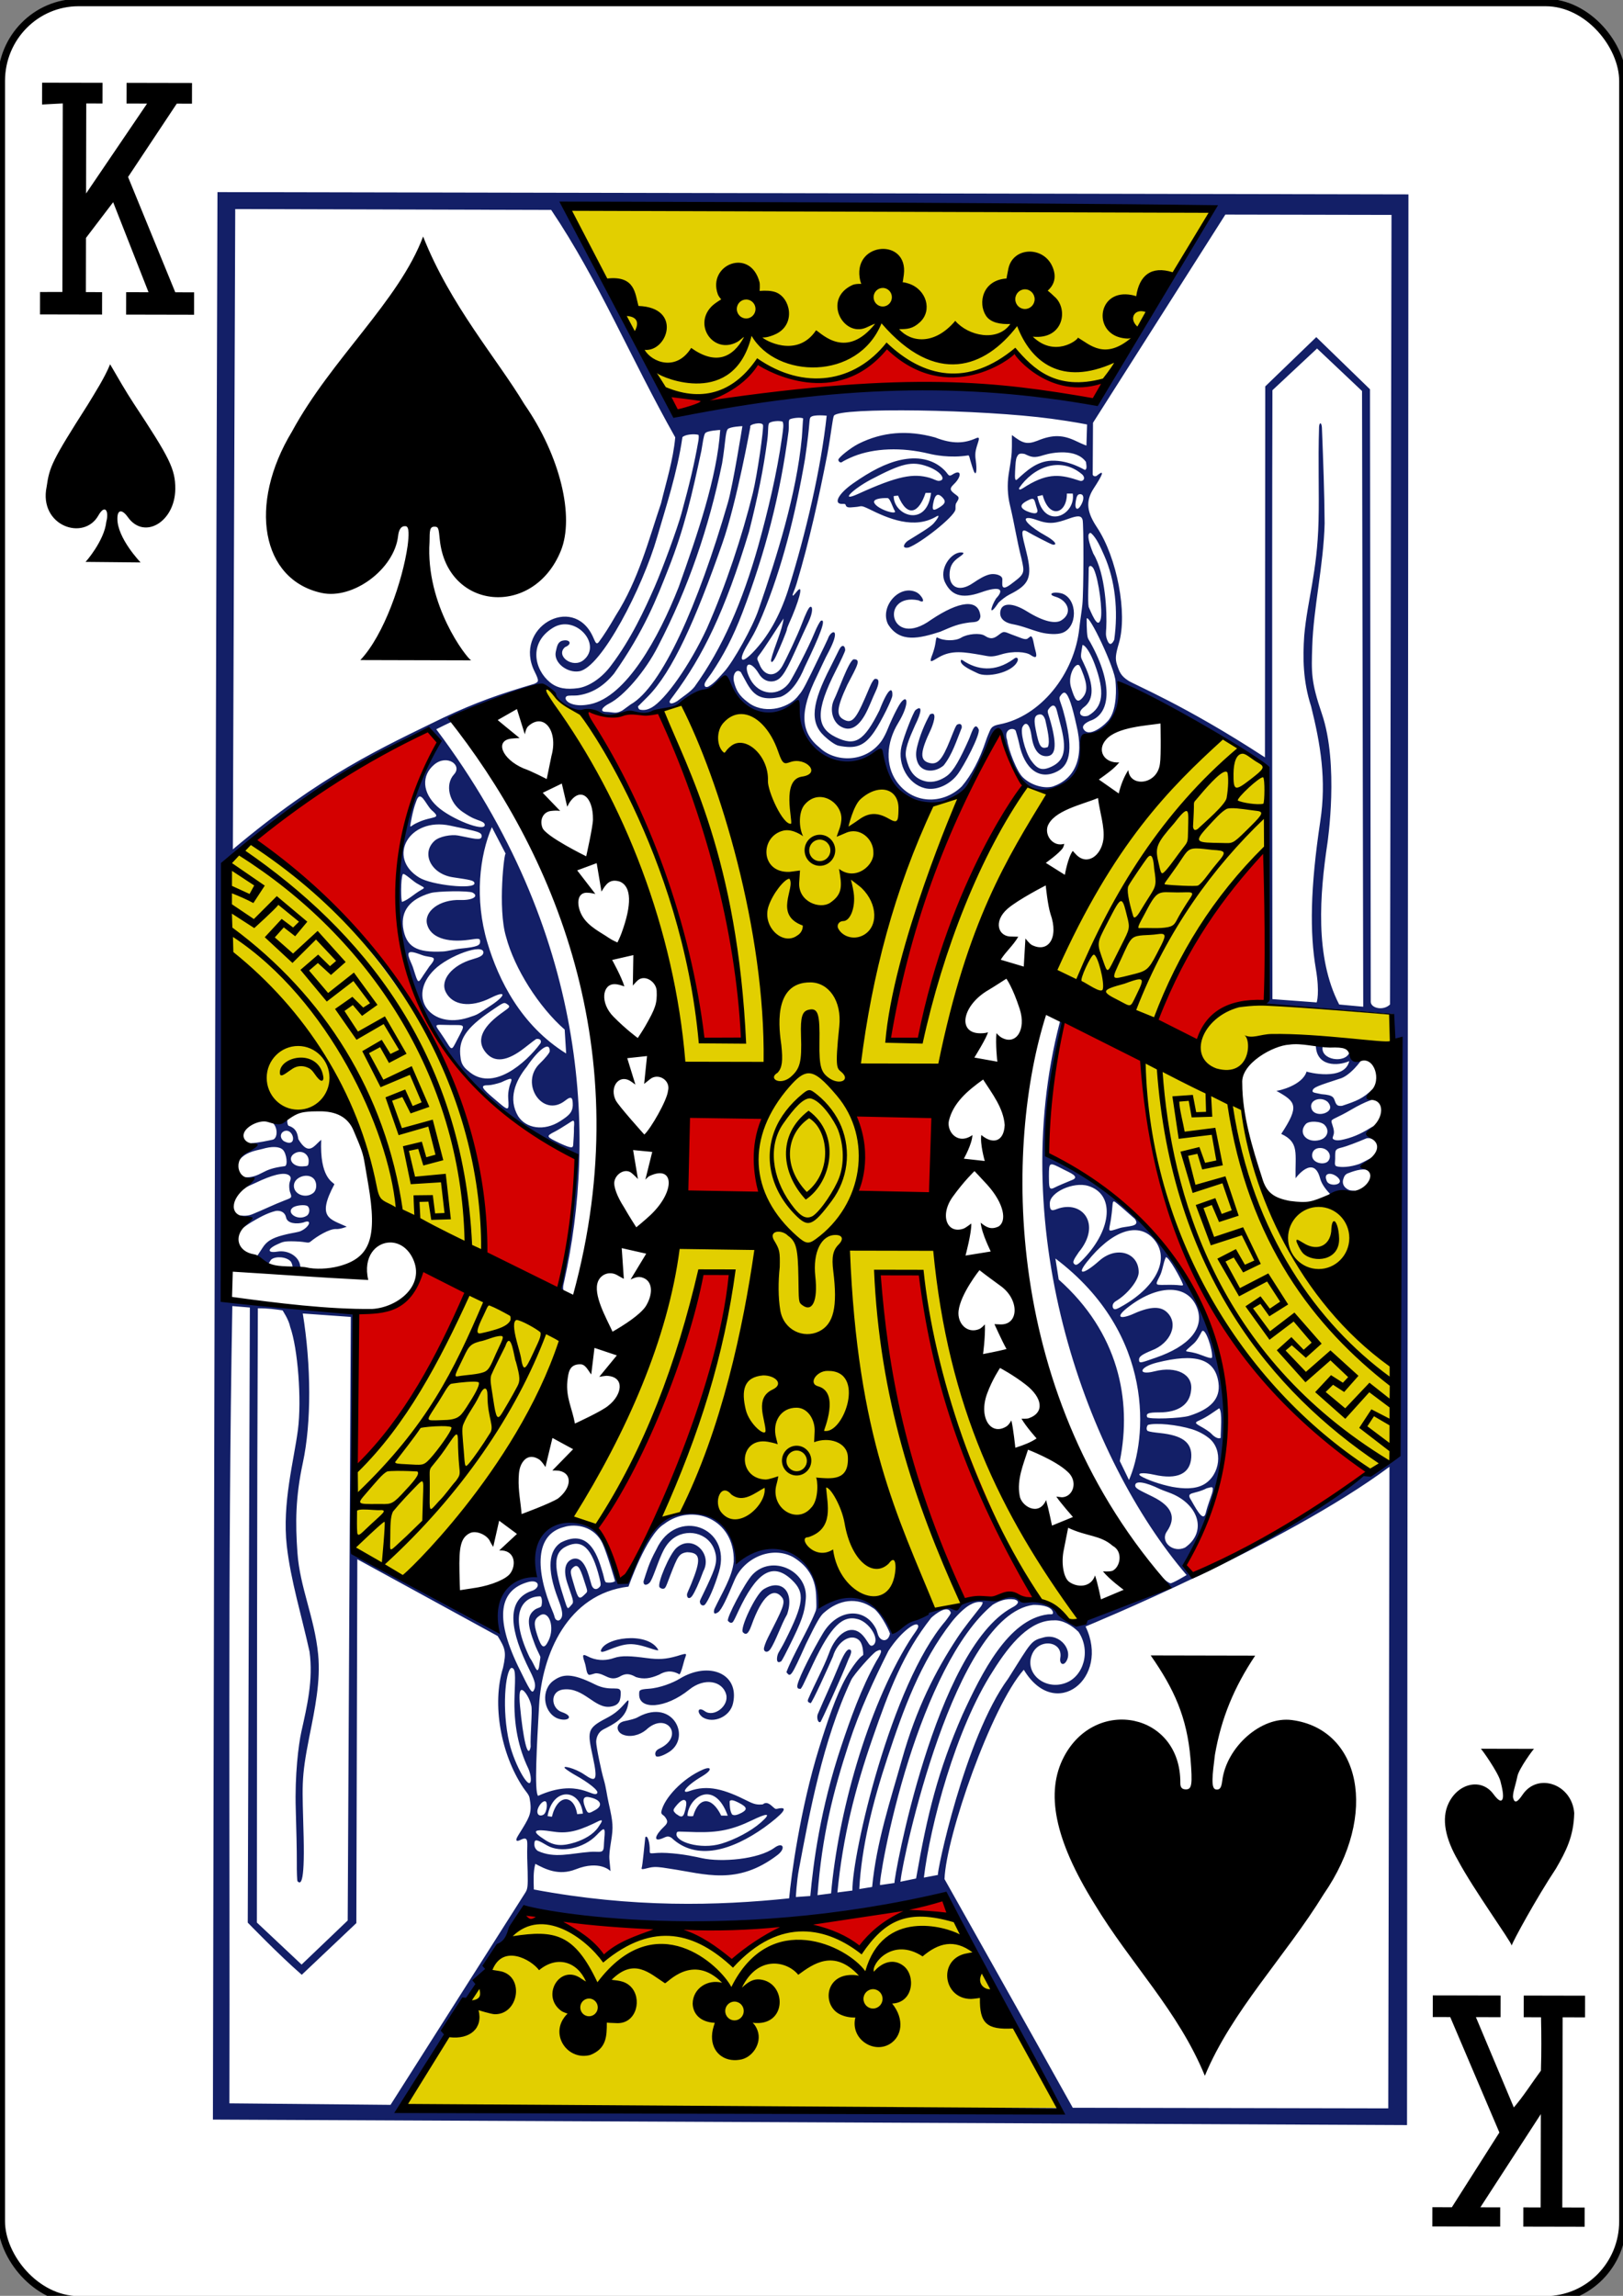 <?xml version="1.0" encoding="UTF-8" standalone="no"?>
<!-- Created with Inkscape (http://www.inkscape.org/) -->

<svg
   xmlns:dc="http://purl.org/dc/elements/1.1/"
   xmlns:cc="http://creativecommons.org/ns#"
   xmlns:rdf="http://www.w3.org/1999/02/22-rdf-syntax-ns#"
   xmlns:svg="http://www.w3.org/2000/svg"
   xmlns="http://www.w3.org/2000/svg"
   xmlns:sodipodi="http://sodipodi.sourceforge.net/DTD/sodipodi-0.dtd"
   xmlns:inkscape="http://www.inkscape.org/namespaces/inkscape"
   width="744.094"
   height="1052.362"
   id="svg4423"
   version="1.1"
   inkscape:version="0.48.2 r9819"
   sodipodi:docname="KS.svg">
  <rect width="100%" height="100%" fill="#808080" stroke="none"/>
  <title
     id="title3000">Vectorized Playing Cards 1.0</title>
  <sodipodi:namedview
     id="base"
     pagecolor="#ffffff"
     bordercolor="#666666"
     borderopacity="1.0"
     inkscape:pageopacity="0.0"
     inkscape:pageshadow="2"
     inkscape:zoom="0.71"
     inkscape:cx="426.43011"
     inkscape:cy="532.13633"
     inkscape:document-units="px"
     inkscape:current-layer="layer1"
     showgrid="false"
     inkscape:snap-global="false"
     inkscape:snap-bbox="true"
     inkscape:snap-page="true"
     inkscape:window-width="942"
     inkscape:window-height="1036"
     inkscape:window-x="960"
     inkscape:window-y="0"
     inkscape:window-maximized="0"
     inkscape:snap-bbox-midpoints="true"
     inkscape:snap-bbox-edge-midpoints="false"
     inkscape:bbox-paths="true"
     inkscape:bbox-nodes="true" />
  <defs
     id="defs4425" />
  <g
     id="layer1"
     inkscape:groupmode="layer"
     inkscape:label="KS"
     style="display:inline">
    <g
       transform="matrix(3.33,0,0,3.377,-3316.477,-5923.271)"
       id="g3963"
       style="display:inline">
      <g
         id="g3888">
        <rect
           y="1754.351"
           x="996.133"
           height="311.811"
           width="223.228"
           id="rect6969-9"
           style="fill:#ffffff;fill-opacity:1;stroke:#000000;stroke-width:0.997;stroke-miterlimit:4;stroke-opacity:1;stroke-dasharray:none;display:inline"
           rx="10.63"
           ry="10.63" />
        <g
           style="display:inline"
           transform="matrix(0.154,0.002,-0.002,0.154,1013.458,1809.369)"
           id="g3797-8">
          <path
             style="fill:#131f67;fill-opacity:1"
             d="m 78.178,-191.196 1064.591,-11.82 20.835,1701.464 -1067.442,9.01 c 0,0 -12.368,-1110.304 -17.984,-1698.655 z M 853.114,1489.646 c -40.432,-71.082 -104.389,-186.892 -106.251,-187.797 -23.036,12.535 -258.915,46.629 -372.881,17.415 -38.214,58.526 -75.734,116.484 -108.928,174.445 z M 487.931,1279.751 c -5.941,0.198 -12.53,3.876 -11.342,0.726 0.687,-1.821 2.162,-20.181 2.822,-26.749 1.745,-2.938 4.333,4.685 4.126,11.792 -0.119,4.079 1.818,1.146 15.279,1.699 14.56,0.598 26.513,3.179 31.462,4.187 17.251,3.511 50.515,0.484 64.667,-9.999 7.661,-5.675 10.65,0.328 2.754,6.415 -35.654,27.486 -64.276,17.474 -95.563,13.282 -4.663,-0.625 -9.385,-1.514 -14.206,-1.353 z m 15.003,-25.87 c -2.252,-1.422 -3.723,-1.556 -6.568,-0.197 -10.977,5.243 -8.173,-2.134 -0.306,-9.621 3.593,-3.419 3.469,-5.14 0.673,-8.66 -1.416,-1.782 -3.747,-1.978 -3.223,-4.678 2.258,-11.635 18.458,-29.377 36.695,-37.426 7.586,-3.348 8.832,0.207 -0.745,5.945 -14.727,8.825 -19.439,16.267 -11.088,13.167 16.191,-6.01 31.066,-2.06 51.98,8.023 5.975,2.881 8.703,3.426 13.753,2.834 3.701,-3.122 7.089,0.545 9.426,2.454 1.467,1.146 1.785,1.7 3.437,1.296 11.807,-2.895 4.797,4.682 -11.251,16.595 -28.748,20.676 -60.249,30.625 -82.782,10.267 z m 44.635,4.511 c 11.802,-3.677 26.163,-11.246 34.934,-19.071 10.661,-9.511 4.588,-8.015 -7.717,-1.958 -17.81,8.766 -30.319,11.382 -50.466,11.145 -16.864,-0.198 -16.342,-0.881 -16.933,1.213 -2.075,7.351 21.21,14.582 40.183,8.671 z m -33.03,-28.254 c 0.927,-3.166 1.616,-7.38 0.74,-8.738 -1.586,-2.459 -4.918,-0.592 -9.121,4.804 -2.604,3.344 -2.236,3.789 0.375,6.374 1.308,0.861 2.311,1.503 3.099,1.942 3.615,1.485 4.157,-1.838 4.907,-4.382 z m 7.418,4.243 c 4.992,-17.59 16.603,-17.378 25.071,-0.692 l 5.841,-0.033 c -12.37,-32.51 -35.434,-15.721 -36.032,0.526 2.748,0.873 5.119,0.198 5.119,0.198 z m 43.336,-3.435 c 5.447,-3.096 4.62,-5.152 -2.402,-8.652 -4.989,-2.487 -7.622,-2.971 -8.505,-1.321 0.108,3.617 0.312,8.79 2.451,11.634 2.201,1.296 5.197,-0.039 8.456,-1.662 z m -77.381,-49.08 c -1.022,-1.636 -0.879,-4.651 2.914,-6.447 23.389,-11.071 6.005,-33.694 -11.953,-16.382 -5.704,4.755 -14.24,7.028 -20.881,4.308 -6.248,-2.621 -6.448,-10.168 1.794,-11.871 2.704,-0.559 9.643,-2.103 12.19,-3.901 31.366,-17.117 48.528,19.153 26.276,31.535 -4.572,2.719 -9.437,4.263 -10.34,2.757 z m -88.759,-32.123 c -12.87,-5.618 -14.846,-25.605 -2.932,-33.528 7.582,-5.271 15.377,-6.771 36.533,3.333 14.944,7.137 23.364,-0.82 23.074,7.681 -0.176,5.169 -0.429,10.383 -9.055,11.723 -14.022,2.179 -23.82,-16.636 -41.84,-14.652 -13.001,1.432 -11.181,16.872 -1.741,19.909 12.579,4.047 5.035,9.093 -4.039,5.534 z m 235.485,0.291 c -2.34,1.121 -3.499,-3.973 -2.513,-6.708 6.235,-15.14 11.988,-27.187 17.632,-41.371 4.503,-11.301 7.554,-16.171 9.631,-16.181 2.121,-0.01 3.124,1.625 -0.35,8.591 -5.21,14.031 -24.359,56.865 -24.4,55.669 z m -105.18,-2.737 c -5.708,-3.943 -4.819,-9.895 1.677,-5.467 8.348,5.69 21.81,-5.043 18.93,-14.998 -3.48,-12.03 -19.662,-14.774 -33.062,-3.816 -21.139,17.288 -44.531,18.413 -44.678,5.087 -0.006,-3.812 -0.55,-4.671 8.318,-5.364 10.312,-0.806 21.899,-5.629 27.645,-9.194 25.772,-15.99 53.495,-5.456 48.07,20.805 -2.442,12.386 -17.629,18.541 -26.901,12.948 z m -95.565,-37.609 c -2.105,-0.04 -5.933,2.109 -7.045,1.302 -2.178,-1.579 -1.917,-6.229 -3.748,-11.186 -3.251,-8.799 -0.147,-6.072 5.428,-3.746 7.567,2.809 14.7,2.171 21.03,-0.09 6.529,-2.332 15.135,-1.911 28.921,-0.28 11.089,1.312 17.305,0.826 27.325,-2.139 10.87,-3.514 7.996,-2.262 6.251,4.441 -1.135,4.396 -2.562,10.291 -3.933,11.719 -7.587,-4.112 -13.295,-2.423 -18.22,0.486 -8.104,3.651 -13.871,4.33 -20.561,2.421 -6.313,-3.477 -10.033,-3.143 -15.039,-0.026 -8.637,4.273 -12.566,-2.589 -20.41,-2.901 z m 162.457,-20.168 c 1.499,-2.683 3.678,-6.378 5.719,-10.518 16.483,-33.431 17.531,-42.689 5.511,-53.757 -16.153,-14.874 -29.704,-8.193 -44.686,22.031 -3.637,7.337 -5.799,12.844 -7.276,15.112 -1.702,2.614 -3.747,0.636 -4.756,-0.363 -1.91,-1.891 14.732,-33.985 21.317,-41.023 17.233,-18.419 49.793,-4.199 48.006,20.615 -0.9,12.498 -3.214,19.366 -14.456,42.386 -2.783,5.698 -5.199,10.527 -6.68,12.856 -5.353,3.648 -4.212,-4.597 -2.699,-7.339 z m -158.864,0.441 c 2.53,-11.87 40.683,-17.773 50.927,-2.359 1.001,1.506 0.424,1.451 -3.912,0.32 -19.501,-6.162 -23.351,-5.771 -41.885,1.743 -2.787,1.103 -4.773,1.567 -5.13,0.295 z m 145.784,-3.868 c -0.005,-1.112 1.36,-5.504 3.472,-9.765 12.465,-25.154 15.911,-31.227 11.972,-35.862 -7.674,-9.031 -17.757,-0.996 -26.814,25.228 -3.385,9.803 -5.789,7.746 -7.51,6.224 -3.297,-2.916 10.816,-33.468 17.733,-38.076 15.685,-10.154 28.247,1.257 21.493,21.745 -5.344,9.276 -9.685,23.504 -14.688,31.02 -2.377,3.373 -5.644,2.418 -5.658,-0.514 z m -57.593,-39.993 c -0.782,-1.253 0.69,-2.965 6.033,-14.675 7.346,-16.097 9.614,-22.061 6.455,-31.169 -5.629,-16.233 -26.213,-19.998 -38.572,-9.167 -4.044,3.495 -6.76,8.303 -8.636,12.613 -4.398,9.98 -8.014,22.865 -10.655,25.589 -2.309,2.365 -5.564,2.876 -5.396,-1.206 2.869,-8.679 4.196,-15.399 11.068,-28.148 17.063,-37.931 67.65,-21.017 56.296,18.838 -4.225,14.469 -9.148,25.447 -12.092,29.027 -1.638,1.992 -4.41,0.308 -4.502,-1.702 z m -11.772,-6.802 c -0.006,-1.241 1.844,-4.802 3.796,-9.755 8.29,-21.035 8.275,-27.454 -4.151,-27.585 -7.418,1.032 -8.489,4.069 -14.828,20.663 -2.059,5.39 -3.185,9.225 -4.425,10.876 -1.332,1.772 -3.878,0.758 -4.93,-0.284 -2.694,-2.668 8.636,-29.891 14.727,-35.067 14.002,-12.381 32.511,4.773 24.104,20.451 -3.901,10.939 -7.284,18.368 -9.606,21.762 -2.054,3.002 -4.669,2.611 -4.687,-1.062 z M 210.246,798.495 167.272,796.043 c 8.115,45.574 9.06,95.83 1.77,131.557 -6.233,30.546 -6.059,52.994 -3.804,79.392 2.623,30.715 16.004,56.635 19.661,89.229 2.65,23.616 -2.338,48.35 -6.777,71.908 -7.418,39.369 -5.754,43.454 -4.086,89.536 1.547,42.726 -2.479,41.238 -4.973,38.769 -0.378,-0.374 -0.807,-7.928 -0.85,-16.916 -0.044,-8.989 -0.846,-30.965 -1.531,-46.219 -1.368,-30.473 1.742,-57.451 4.088,-68.565 4.776,-22.62 10.167,-45.799 6.412,-70.733 -7.418,-31.442 -17.731,-62.809 -21.563,-93.151 -4.725,-37.414 5.451,-75.118 8.651,-102.365 3.09,-26.307 -0.998,-71.712 -8.129,-90.549 -1.262,-6.278 -7.006,-14.42 -7.006,-14.42 -6.485,-0.848 -12.996,-1.686 -22.075,-1.528 1.496,180.408 4.001,360.878 6.148,541.302 l 40.453,36.525 40.711,-39.375 z m 5.188,206.913 c 0,0 61.487,34.323 129.236,67.972 -6.852,-39.284 13.428,-45.444 32.479,-50.223 -5.42,-75.977 64.755,-61.158 76.214,4.78 l 6.898,-0.049 c 11.764,-33.069 23.507,-55.931 51.063,-61.662 21.355,-4.441 42.615,8.812 48.319,40.52 -0.968,-2.223 70.5,-42.786 73.414,41.204 32.431,-20.535 55.927,-3.368 65.63,22.143 13.556,-21.061 48.055,-22.363 59.072,-24.005 3.793,-4.453 10.544,-7.045 22.864,-7.104 10.555,-0.653 24.657,-8.679 32.064,0.826 11.123,1.62 19.561,-0.47 29.131,6.72 7.617,5.628 16.181,18.27 28.655,9.349 23.842,-11.755 50.723,-17.233 72.002,-31.323 0,0 -5.764,-7.221 -4.094,-6.192 0.611,0.377 3.318,3.787 7.357,5.347 1.446,0.558 14.529,-7.439 14.529,-7.439 C 869.852,914.909 794.194,715.905 840.634,530.491 c 1.309,-3.162 -4.094,-4.311 -6.757,-5.397 0.799,-1.427 13.924,0.331 8.492,12.146 -5.211,35.483 -11.133,73.937 -12.219,103.321 0.017,3.579 0.376,6.775 0.376,6.775 201.2,89.662 178.862,288.953 128.206,358.797 l 8.225,10.657 c 3.614,2.352 156.512,-88.662 151.395,-92.271 l 28.959,-14.751 -9.052,-390.202 -115.263,-7.485 c 0,0 1.192,-3.291 2.639,-4.157 0.789,-23.835 -1.743,-59.05 -0.923,-88.558 -0.487,-84.293 0.046,-112.965 -1.077,-115.285 -35.78,-22.882 -89.122,-56.33 -133.88,-72.34 1.835,0.5 -0.338,34.935 -1.672,36.913 -41.558,13.706 -22.012,30.418 -37.224,48.769 -10.228,11.44 -34.439,13.865 -46.289,0.408 -14.132,-13.309 -21.031,-44.125 -21.031,-44.125 -21.8,23.722 -16.956,52.035 -46.381,63.041 -47.226,23.97 -63.082,-45.948 -60.302,-44.354 -18.006,17.659 -68.908,32.424 -75.243,-41.232 -22.723,21.29 -48.574,11.133 -59.779,-14.629 -14.008,0.649 -29.602,11.752 -43.722,17.815 -13.098,5.944 -29.898,9.537 -42.401,9.417 -15.612,2.055 -28.488,2.126 -42.623,-1.892 -6.593,2.211 -21.588,-4.019 -26.295,-13.129 -7.136,-8.16 -13.283,-8.573 -19.963,-7.011 -22.68,12.212 -47.11,15.371 -73.9,28.189 -1.669,1.181 2.403,3.325 1.037,2.911 -0.575,-0.175 -14.073,6.787 -14.073,6.787 138.393,176.965 147.815,357.083 120.641,485.12 -1.072,4.438 -1.656,7.659 1.332,11.109 -4.335,-0.693 -4.391,0.567 -5.229,-2.183 l 12.994,-107.361 c 0.274,-12.953 1.912,-12.014 -9.574,-16.716 -10.623,-4.349 -20.668,-8.542 -29.452,-13.785 -33.534,-24.158 -71.464,-53.932 -90.202,-91.4 -53.171,-80.387 -36.998,-177.191 1.306,-254.174 l -9.851,-9.958 C 158.156,338.549 91.332,400.768 91.332,400.768 l 4.743,382.937 117.645,12.18 z M 155.912,750.321 c -3.813,-4.103 -13.415,-4.724 -17.379,-1.528 -0.914,0.785 -2.84,4.867 -3.425,4.725 -5.339,-1.301 -9.035,-2.361 -9.793,-6.823 l 5.555,-8.56 c 4.396,-6.775 10.818,-9.233 21.651,-11.88 3.845,-0.94 9.654,-1.825 11.7,-2.716 8.123,-3.601 10.881,-11.231 2.652,-7.734 -6.019,1.717 -14.461,1.265 -15.642,-4.216 -0.97,-4.504 -4.853,-6.23 -9.155,-5.652 -7.938,1.992 -15.164,6.21 -22.165,10.452 -3.105,1.909 -8.984,6.221 -8.984,6.221 -0.918,1.469 -4.485,-9.133 -1.305,-12.278 3.998,0.437 7.434,0.436 11.311,-1.151 9.671,-3.96 18.971,-8.712 28.733,-12.551 6.216,-2.508 6.791,-2.308 5.097,-6.7 -0.829,-1.617 -1.608,-7.012 -0.564,-9.852 1.109,-3.018 0.965,-4.529 -0.988,-5.793 -4.444,-2.876 -14.993,-0.034 -29.793,7.244 -4.507,2.22 -7.485,3.122 -10.324,5.456 1.796,-4.707 0.71,-5.56 0.607,-10.466 6.083,0.691 11.523,-1.77 16.344,-4.367 3.977,-2.126 8.44,-4.231 19.417,-5.751 2.998,-0.415 1.511,-11.337 -1.944,-14.469 -3.267,-2.961 -10.065,-2.95 -18.259,-0.438 -7.326,1.76 -16.438,3.561 -21.402,11.467 -6.306,6.074 0.044,-9.954 11.593,-16.45 5.094,-0.165 16.303,-2.689 18.941,-3.3 4.473,-1.036 5.075,-11.517 -1.492,-15.931 -4.119,-3.499 14.786,-3.801 14.433,-2.716 -0.234,0.619 -0.36,5.097 1.098,6.222 8.17,2.348 8.17,8.975 8.915,11.758 9.521,15.172 14.016,5.538 20.394,0.203 -0.987,33.282 10.744,36.937 12.313,39.026 -15.725,29.985 -3.608,30.583 11.521,37.272 0,0 -5.696,2.374 -9.507,2.183 -5.994,-0.301 -17.381,6.895 -22.348,11.115 -2.74,2.328 -2.846,0.413 -13.908,0.216 -10.421,-0.186 -11.178,0.597 -15.905,2.744 -9.327,4.236 -9.235,8.138 -0.095,6.5 9.735,-1.75 19.356,4.04 20.568,12.055 0.79,1.51 0.129,4.201 -0.026,4.113 -2.036,-0.358 -6.621,0.455 -6.562,-0.513 0.059,-0.968 -0.053,-4.604 -1.879,-7.138 z m 13.786,-40.472 c 2.626,-1.71 3.028,-6.501 0.704,-8.411 -2.115,-1.738 -11.006,-0.698 -13.497,1.579 -5.637,4.519 4.839,11.856 12.793,6.832 z m 5.478,-20.09 c 3.244,-2.577 3.576,-8.689 0.702,-12.204 -4.874,-5.961 -17.4,-2.221 -17.996,5.373 -0.635,8.086 10.51,12.221 17.294,6.831 z m -4.394,-27.43 c 0.518,-6.641 -6.127,-10.769 -12.162,-7.556 -7.516,4.003 -2.834,12.211 6.628,11.62 5.242,-0.327 5.242,-0.327 5.533,-4.065 z m -22.427,-26.673 c -3.512,1.763 -3.644,5.9 -0.272,8.526 13.343,7.141 9.088,-12.334 0.272,-8.526 z m 926.678,29.371 c -6.059,-21.293 -21.874,0.06 -21.893,0.356 -0.812,-21.881 3.241,-31.668 -13.327,-38.962 16.266,-25.132 12.778,-28.534 -4.869,-37.912 1.618,0.121 23.233,-4.954 26.805,-17.318 0.83,0.567 34.106,8.337 38.045,-9.739 -9.962,4.654 -29.65,5.55 -30.089,-13.836 1.857,-0.578 6.536,0.326 6.153,0.948 -2.482,12.464 20.306,15.287 23.919,5.424 0,0 7.699,5.014 11.07,5.764 0.377,0.246 -10.18,15.171 -19.935,17.513 -17.565,6.006 -23.627,7.641 -23.61,11.129 0.01,1.355 2.895,1.539 8.144,2.547 10.956,0.629 10.752,2.974 12.229,6.569 1.306,3.18 2.548,3.805 6.195,3.441 12.459,-4.276 18.689,-6.518 27.307,-15.291 1.057,-0.217 2.394,9.095 3.072,9.407 0.086,-1.488 -8.836,1.207 -22.493,9.368 -11.147,6.66 -15.528,7.659 -16.935,9.44 -1.043,1.321 1.727,5.414 2.065,9.888 0.284,3.762 -2.239,5.616 -0.356,6.77 2.175,1.333 5.518,1.048 9.901,-0.138 9.673,-2.436 16.77,-6.311 25.427,-11.772 -1.815,3.511 1.389,12.334 1.389,12.334 0,0 -4.337,-2.966 -7.86,-1.363 -6.79,3.055 -17.775,7.242 -20.747,7.973 -2.877,0.708 -4.125,1.096 -5.242,2.06 -1.374,1.187 -1.111,4.003 -1.091,8.141 0.014,2.904 -0.789,5.593 1.053,6.449 4.088,1.261 12.303,0.756 20.642,-2.244 3.55,-1.591 11.078,-5.777 11.078,-5.777 l -2.236,12.273 c -3.216,-3.528 -12.303,-0.802 -18.378,1.66 -3.068,0.998 -3.968,2.936 -4.72,5.617 -1.312,4.587 1.639,7.702 5.018,9.166 2.25,0.975 5.694,0.527 5.694,0.527 -15.742,6.167 -12.572,8.34 -21.848,3.898 -4.037,-4.255 -7.995,-8.75 -9.577,-14.309 z m 16.547,-0.179 c -2.656,-2.989 -7.245,-4.668 -9.891,-3.447 -2.356,1.28 -1.475,3.891 -0.697,5.884 2.063,5.522 15.935,3.578 10.588,-2.437 z m -9.396,-15.164 c 3.653,-4.879 -0.498,-11.341 -7.345,-11.308 -4.76,0.023 -7.264,3.003 -7.172,6.711 0.174,7.024 11.467,8.671 14.518,4.597 z m -7.813,-18.35 c 6.844,-1.937 8.878,-8.586 4.079,-13.339 -3.411,-3.379 -14.009,-3.686 -16.806,-0.565 -7.144,7.971 1.063,17.204 12.727,13.904 z m 5.44,-24.31 c 4.008,-2.097 4.749,-5.527 1.143,-9.377 -6.527,-5.407 -17.764,-1.008 -14.029,6.94 1.829,3.893 8.001,4.993 12.886,2.437 z M 251.388,432.161 c 6.039,-2.264 10.365,-6.998 16.707,-10.664 4.279,-2.388 2.987,-2.001 -2.558,-5.147 -4.355,-1.935 -13.135,-10.593 -13.923,-8.496 -1.926,3.754 -1.418,24.15 -0.226,24.307 z M 407.068,644.128 c 0.204,-4.166 0.637,-10.444 0.469,-15.041 0.724,-8.774 -0.831,-6.196 -5.563,-3.279 -3.5,2.303 -9.116,5.806 -11.321,6.932 -8.694,4.438 -7.645,4.654 4.726,10.414 10.382,4.492 11.539,4.028 11.688,0.975 z M 394.844,623.746 c 8.296,-5.334 11.039,-8.067 11.378,-13.957 -0.033,-6.768 -0.851,-9.221 -6.758,-4.469 -20.155,16.212 -41.433,-14.921 -23.013,-32.553 3.756,-3.595 8.515,-9.21 8.542,-10.622 0.192,-10.11 -11.124,-0.169 -20.307,13.812 -10.196,12.732 -16.461,28.594 -7.223,43.653 7.378,11.013 23.551,13.029 37.382,4.135 z M 348.419,603.847 c -0.422,-4.943 0.915,-10.486 1.545,-12.138 2.216,-5.815 2.113,-6.534 -8.194,-1.599 -4.116,1.404 -9.036,2.56 -10.935,2.569 -8.462,0.041 -6.321,2.667 5.919,12.599 12.301,9.982 12.717,10.892 11.665,-1.431 z m 28.281,-48.772 c 1.259,-3.06 -1.441,-4.201 -4.004,-3.599 -0.201,0.047 -4.604,3.392 -9.771,7.536 -15.665,12.562 -27.239,14.137 -35.183,4.788 -8.055,-9.48 -4.859,-20.865 12.764,-34.054 7.775,-5.819 9.652,-6.229 5.854,-8.691 -2.889,-1.873 -3.058,-1.58 -14.242,6.138 -22.537,15.556 -29.221,26.082 -26.775,41.286 0.535,6.249 3.864,9.489 7.076,11.887 21.862,18.857 51.604,-7.807 64.28,-25.291 z m 23.018,8.78 -1.602,-21.057 c -23.308,-19.557 -45.575,-53.157 -53.456,-81.101 -7.99,-24.84 -2.42,-76.906 -1.218,-73.057 l -12.735,-23.381 c -10.579,25.08 -14.898,63.196 -2.657,101.845 10.391,32.809 30.905,72.458 71.668,96.75 z m -97.372,-11.196 c 7.18,-14.102 7.424,-12.59 -6.748,-12.554 -16.174,0.041 -14.389,-1.94 -5.121,11.709 7.442,10.961 6.221,11.937 11.869,0.845 z m 9.502,-19.323 c 9.283,-3.08 7.164,-2.373 19.439,-10.515 14.089,-9.345 14.627,-14.376 0.459,-7.138 -18.191,9.293 -34.281,7.148 -40.374,-4.65 -5.431,-10.515 5.514,-23.822 23.719,-29.183 6.221,-1.832 9.492,-3.357 9.479,-6.078 -0.04,-8.293 -31.005,3.115 -43.675,15.779 -24.459,24.445 -2.502,52.884 30.954,41.784 z m -40.395,-37.189 c 0.82,-1.27 3.007,-4.317 5.024,-7.472 8.644,-10.227 1.316,-7.118 -6.489,-9.8 -4.123,-1.465 -8.351,-2.917 -10.756,-2.527 -4.644,0.754 1.673,9.626 3.233,15.38 4.328,12.807 3.842,12.418 8.988,4.419 z m 32.843,-23.531 c 15.658,-1.7 17.24,-3.226 17.224,-6.459 -0.016,-3.207 -1.945,-2.572 -9.802,-1.397 -20.804,3.112 -34.661,-2.013 -37.762,-13.036 -3.202,-11.382 10.791,-22.344 29.605,-21.915 10.191,0.233 16.935,-3.347 10.694,-6.649 -3.249,-1.719 -31.3,-1.029 -37.625,0.881 -18.583,5.611 -26.065,16.016 -24.205,30.286 2.774,17.616 12.51,22.566 36.092,21.052 4.519,-0.29 10.261,-2.164 15.779,-2.763 z m 11.49,-57.608 c -0.014,-2.753 -4.493,-3.104 -19.308,-5.125 -19.733,-2.692 -28.736,-20.741 -16.982,-31.791 4.456,-4.189 15.162,-6.084 21.15,-5.066 13.014,2.211 20.985,4.782 21.06,0.394 -0.018,-3.913 -3.79,-4.151 -28.228,-9.007 -36.921,-7.345 -56.744,28.871 -27.097,46.147 11.263,6.563 49.431,9.942 49.405,4.449 z m 8.561,-51.599 c -0.006,-1.379 -1.214,-2.425 -4.017,-3.481 -4.072,-1.534 -6.799,-1.795 -16.007,-7.826 -12.249,-8.022 -16.116,-23.888 -8.104,-32.843 7.785,-8.363 -6.494,-17.975 -17.683,-8.511 -11.625,9.832 -10.469,25.054 3.176,36.962 12.564,10.965 42.666,22.175 42.635,15.699 z m -59.708,-1.489 c 12.737,-6.121 21.971,-2.782 12.082,-10.925 -5.557,-5.012 -10.41,-19.381 -14.097,-7.106 -2.845,7.323 -4.852,20.206 -4.917,21.473 0.868,0.86 0.657,-0.63 6.932,-3.441 z M 717.156,325.856 c -14.623,-3.453 -24.772,-20.197 -21.24,-36.439 1.996,-9.176 10.411,-30.844 12.097,-32.205 6.381,-5.151 5.571,1.617 -0.203,13.422 -5.252,12.043 -9.342,21.725 -7.596,28.837 2.485,10.123 6.695,17.824 17.326,20.281 7.473,1.728 14.461,-1.441 19.182,-4.839 6.242,-4.493 12.066,-15.904 19.002,-31.693 2.223,-4.443 5.123,-18.047 9.002,-9.809 1.873,4.265 -12.984,32.938 -18.575,40.225 -7.034,9.167 -19.031,14.632 -28.995,12.218 z m 87.806,-10.513 c 7.179,6.695 19.223,9.969 27.033,7.454 19.16,-6.959 27.697,-25.143 20.093,-54.138 -3.867,-16.258 -7.132,-26.36 -10.344,-28.34 -1.561,-0.962 -3.236,0.882 -4.717,3.168 -1.322,2.04 0.765,4.862 3.032,12.509 9.55,32.208 7.308,46.845 -3.84,53.145 -16.175,9.14 -30.233,-1.023 -35.212,-24.023 -0.796,-3.554 -3.106,-10.793 -3.106,-10.793 -1.282,-3.191 -11.354,-2.37 -7.57,8.321 1.195,8.289 9.101,28.008 14.631,32.698 z m 81.568,-85.541 c -0.381,-11.365 -24.95,-60.423 -26.527,-55.17 0,0 0.024,11.53 1.016,16.055 0.375,1.708 1.638,3.281 2.686,5.093 21.286,36.816 18.353,62.961 0.316,68.881 -6.135,2.854 -7.445,5.611 -4.657,8.453 5.646,5.975 19.504,-6.119 22.179,-10.484 6.741,-9.798 5.592,-27.524 4.987,-32.83 z m -349.667,-4.504 c 7.771,-8.831 24.689,-39.2 29.834,-55.093 15.841,-47.304 32.443,-101.696 36.639,-151.848 0.456,-6.327 0.681,-15.952 0.987,-16.778 -1.302,-1.369 -9.408,-0.553 -12.118,0.862 -1.287,1.706 -0.372,5.448 -0.783,10.342 -6.697,56.405 -19.647,107.867 -39.116,160.323 -8.518,22.788 -16.494,37.816 -26.883,53.714 -1.813,2.775 -4.128,5.639 -5.034,7.251 -2.628,3.867 -0.636,6.352 2.44,4.695 5.459,-3.156 10.132,-9.151 14.032,-13.468 z m -26.674,14.002 c 24.717,-34.661 42.099,-76.133 55.424,-125.003 8.413,-31.629 15.771,-63.619 20.034,-96.184 0.872,-6.95 1.586,-11.605 0.203,-13.666 -3.398,-0.871 -9.717,-0.237 -11.891,1.473 -1.32,2.037 -0.38,6.073 -1.517,15.445 -2.942,24.233 -7.48,48.58 -15.241,80.476 -20.639,70.634 -39.885,110.264 -65.359,145.033 -2.057,2.924 -3.897,4.83 -3.697,6.058 0.295,1.802 2.801,1.626 6.883,-0.975 5.323,-4.262 11.422,-7.998 15.161,-12.656 z m -38.03,18.695 c 12.199,-7.075 33.482,-37.504 48.396,-70.187 16.71,-38.574 30.571,-82.089 39.544,-119.743 3.892,-16.5 9.23,-57.657 8.372,-60.353 -1.019,-3.202 -12.988,-0.393 -11.298,1.807 0,0 -11.188,66.187 -23.611,102.741 -23.063,67.859 -43.148,113.949 -65.066,136.244 -2.873,2.923 -8.531,8.64 -8.531,8.64 0,0 0.147,2.521 2.001,2.885 4.429,0.764 7.359,-0.543 10.193,-2.034 z m -18.821,-2.485 c 27.532,-15.747 59.179,-88.219 84.661,-179.057 4.36,-15.541 12.066,-67.497 12.066,-67.497 0,0 -11.034,0.531 -13.139,2.867 -2.107,3.158 -1.675,11.133 -4.556,30.118 -11.275,57.404 -28.661,109.844 -55.089,161.776 -11.425,23.008 -30.59,44.77 -42.772,51.042 -6.811,3.507 -8.772,7.31 -3.755,7.527 8.45,0.207 9.221,1.961 15.32,-1.392 z m 388.58,802.247 c -20.775,0.157 -38.202,20.224 -53.647,45.374 -32.875,51.543 -54.405,137.31 -59.372,182.816 l 12.591,-2.514 c -1.884,0.888 22.243,-121.227 60.482,-173.825 20.62,-33.147 19.731,-33.635 31.477,-36.784 14.852,-3.982 26.979,11.953 19.695,21.715 -2.638,3.306 -5.598,0.932 -4.822,-3.746 2.476,-14.928 -19.359,-17.551 -25.287,-2.845 -6.819,16.916 11.976,31.728 30.104,24.904 16.201,-5.908 22.762,-28.656 11.158,-45.277 -5.934,-5.599 -14.479,-10.534 -22.379,-9.817 z M 732.527,1056.884 c -24.532,31.426 -36.5,63.573 -51.29,107.444 -14.778,43.836 -25.268,86.668 -29.476,135.729 l 13.402,-1.873 c -0.842,-31.502 32.122,-181.901 80.156,-238.636 2.677,-3.588 4.826,-6.568 4.614,-7.392 -2.784,-7.555 -14.219,1.709 -17.406,4.727 z m 54.832,-12.241 c -31.949,26.701 -57.067,84.534 -73.461,137.919 -17.721,57.707 -25.373,110.493 -23.994,110.477 l 12.79,-2.021 c -0.991,-3.328 33.704,-206.356 101.852,-244.006 5.912,-3.022 7.126,-6.018 2.099,-7.254 -7.728,-0.994 -13.908,1.603 -19.285,4.884 z m 36.101,-0.267 c -70.301,10.025 -113.916,225.923 -115.254,243.822 -0.021,0.276 -0.239,1.668 -0.239,1.668 l 13.984,-3.036 c 0,0 0.113,-0.69 0.169,-1.034 9.043,-55.138 18.02,-93.825 39.41,-143.81 16.696,-37.053 39.767,-84.446 74.973,-89.409 2.86,-0.403 5.589,0.713 4.549,-2.603 -2.206,-5.258 -12.752,-5.814 -17.593,-5.599 z M 403.122,981.208 c -25.373,6.806 -25.863,37.237 -8.484,75.921 1.313,2.922 1.101,4.53 2.41,5.647 2.925,2.496 5.159,-1.055 5.456,-3.386 0.45,-3.539 -1.116,-8.277 -3.884,-15.154 -10.783,-26.79 -8.442,-42.319 1.868,-49.292 26.464,-13.975 33.938,14.034 38.105,26.913 1.021,3.139 1.407,7.462 3.146,7.68 5.318,0.667 7.829,-1.241 7.75,-1.24 0,0 -7.319,-24.113 -11.718,-33.154 -7.119,-14.629 -23.695,-17.521 -34.648,-13.936 z m -184.289,30.77 3.296,320.651 -48.202,46.191 c -21.104,-17.648 -48.875,-45.346 -48.875,-45.346 l -5.154,-542.074 -15.686,-1.079 c -1.249,232.936 4.107,469.274 6.515,702.625 l 144.038,-0.538 117.138,-187.122 c 0,0 1.483,-2.23 1.946,-3.403 1.423,-3.605 1.194,-8.951 0.257,-28.701 -0.381,-8.026 0.454,-14.203 -0.753,-16.072 -1.222,-1.893 -3.751,-0.502 -6.112,0.587 -2.405,1.11 -3.848,0.742 -2.578,-2.117 0.72,-1.621 3.067,-5.188 5.091,-8.586 6.571,-11.038 8.169,-14.568 5.772,-26.7 -0.589,-2.982 -3.365,-5.481 -5.795,-8.977 -20.39,-29.336 -29.047,-73.06 -19.442,-105.261 3.017,-14.222 1.843,-17.083 -5.138,-28.062 z M 845.488,660.205 c -13.169,-6.568 -12.914,-6.422 -12.853,6.283 0.177,9.5 0.383,11.796 3.939,10.476 5.136,-2.677 11.422,-5.15 16.163,-7.223 9.063,-3.221 -2.535,-7.09 -7.249,-9.536 z m 52.209,32.449 c -10.253,-7.986 -6.49,-7.097 -9.165,11.197 -1.615,11.05 -3.854,11.36 7.535,7.585 6.464,-2.313 19.819,-1.049 13.752,-8.586 0.04,0.134 -10.109,-8.529 -12.122,-10.195 z M 492.46,977.53 c -15.485,9.591 -30.903,55.411 -30.903,55.411 -54.409,7.087 -76.622,60.846 -78.562,105.487 -1.532,35.241 -3.467,76.392 0.132,79.956 35.545,-16.437 49.511,1.923 52.84,-3.106 1.522,-2.196 -8.025,-9.315 -19.99,-15.664 -2.778,-1.474 -7.087,-4.135 -8.723,-5.458 -4.378,-3.542 8.653,-0.599 16.927,4.893 10.556,7.007 12.301,5.502 7.522,-15.258 -5.195,-22.568 -6.034,-25.332 11.277,-34.492 6.927,-3.666 10.853,-6.756 15.779,-12.394 3.941,-4.512 4.951,-5.612 3.553,0.97 -2.42,11.402 -12.492,16.473 -21.562,21.192 -4.512,2.373 -6.337,7.069 -6.317,11.081 0.019,4.094 4.973,26.151 7.231,33.189 2.094,6.69 2.911,13.409 4.547,20.233 4.289,17.713 4.59,21.192 2.666,34.103 -1.129,7.572 -1.696,11.886 -1.225,16.448 0.429,4.146 1.067,9.786 1.067,9.786 0.021,-0.197 -9.837,-9.872 -31.076,-1.247 -15.312,6.218 -27.533,0.049 -36.201,-4.33 -1.906,7.014 -1.372,14.605 -1.044,22.628 88.873,15.215 164.598,12.2 228.301,4.823 1.443,-18.856 8.82,-78.838 25.108,-133.034 6.778,-22.551 14.463,-46.331 23.249,-62.24 5.991,-10.848 12.146,-18.182 14.336,-19.46 0.682,-0.423 0.743,-0.644 0.722,-0.934 -0.017,-0.601 7.7e-4,-1.108 -0.036,-1.686 -0.263,-3.499 -1.17,-8.912 -4.212,-11.281 -7.425,-5.783 -19.085,1.899 -22.8,15.022 -3.296,7.873 -18.357,41.942 -19.465,41.383 -0.915,-0.56 -3.057,-0.581 -2.311,-3.207 5.758,-13.805 13.715,-28.42 18.15,-40.804 6.118,-17.827 19.748,-27.355 30.137,-16.27 3.561,3.799 5.013,7.322 6.64,8.524 1.228,0.907 2.859,0.259 3.85,-1.27 3.805,-5.869 -5.312,-18.992 -14.967,-21.542 -13.935,-3.68 -24.176,6.559 -39.567,39.563 -8.887,19.056 -10.461,23.834 -11.917,22.391 -0.317,0.132 -2.733,0.155 -1.901,-3.527 1.789,-7.913 13.606,-30.98 22.188,-45.625 12.703,-21.677 36.714,-23.689 47.027,-5.112 1.573,2.53 1.688,5.861 3.429,8.114 3.146,3.972 8.239,3.119 9.43,-3.473 -1.425,-4.34 -10.047,-19.976 -15.945,-22.651 -13.618,-9.13 -30,-7.127 -43.665,5.339 -3.1,2.828 -6.302,8.541 -15.251,27.209 -13.155,29.921 -13.513,30.041 -17.25,25.284 5.26,-14.543 19.266,-38.23 24.864,-52.742 1.073,-2.165 1.269,-4.48 1.159,-6.702 -0.45,-10.495 1.058,-29.07 -21.311,-42.008 -19.064,-9.993 -43.965,1.019 -52.261,21.197 -6.354,15.455 -11.004,26.076 -14.269,28.292 -4.587,3.114 -3.772,-1.162 -3.331,-2.716 6.412,-13.993 15.494,-28.162 16.801,-42.188 0.536,-37.918 -38.075,-51.504 -62.87,-32.096 z M 286.038,269.374 c 29.854,-14.275 50.324,-21.519 80.802,-30.869 4.111,-1.856 4.764,-2.278 0.283,-10.905 -19.8,-38.117 33.022,-69.262 51.506,-31.837 2.464,4.99 3.054,7.758 5.402,5.332 4.376,-5.872 9.566,-14.197 14.949,-23.692 C 458.963,145.682 467.768,109.654 478.26,77.826 482.55,59.149 488.613,39.606 490.168,19.609 449.045,-50.137 420.196,-117.363 376.673,-179.384 l -282.419,2.932 5.204,564.278 C 177.691,321.097 231.186,296.678 286.038,269.374 z M 603.71,245.112 c 3.386,-3.654 6.283,-9.687 18.286,-35.012 2.142,-4.519 5.564,-11.526 6.953,-14.785 1.777,-5.948 8.637,-9.732 5.393,0.92 -0.738,2.299 -2.019,5.404 -4.058,9.536 -4.004,7.386 -7.785,16.42 -10.627,22.325 -15.355,31.633 -14.406,49.955 3.293,63.41 13.246,12.38 40.787,13.488 55.212,-6.898 2.157,-3.282 4.066,-7.494 4.683,-9.038 6.194,-15.514 10.806,-23.288 11.994,-24.83 6.425,-8.339 7.583,1.892 -1.977,17.77 -10.956,18.193 -10.932,37.78 -1.136,51.452 14.52,20.264 41.677,20.543 58.536,3.969 l -4e-4,0 c 8.744,-10.476 15.638,-23.756 21.119,-40.695 1.215,-3.754 2.483,-6.547 3.378,-8.75 1.381,-3.396 3.41,-4.677 8.69,-5.749 36.196,-7.346 66.225,-44.897 70.095,-85.576 0.507,-5.503 1.963,-15.244 2.47,-21.021 1.011,-11.527 0.371,-71.168 -0.802,-74.714 -0.633,-1.912 -1.727,-2.916 -4.087,-2.863 -1.812,0.041 -4.371,0.705 -8.04,2.06 -11.911,4.399 -17.465,5.542 -29,1.564 -3.811,-1.314 -6.442,-1.748 -7.998,-1.596 -5.063,0.494 1.752,7.686 16.618,15.55 6.37,3.37 11.424,7.95 6.29,7.664 -1.492,-0.083 -19.429,-9.095 -21.908,-10.576 -8.179,-4.888 -5.99,1.356 -1.621,17.803 5.866,22.086 2.698,28.341 -14.706,37.212 -3.245,1.654 -7.536,5.078 -9.715,7.277 -9.121,13.799 -6.839,3.682 -2.246,-3.665 7.886,-8.439 2.96,-11.233 -13.337,-5.264 -18.589,6.809 -27.078,2.083 -32.413,-8.229 -6.033,-11.66 4.905,-26.865 14.17,-26.672 2.999,0.062 2.472,1.147 -1.913,4.211 -5.299,3.701 -7.788,7.242 -8.274,13.469 -0.991,12.693 8.146,17.977 20.736,9.331 5.945,-4.083 10.629,-6.909 15.154,-7.989 4.484,-1.07 11.254,0.524 11.271,4.117 0.007,1.48 -0.157,5.118 0.171,5.92 1.234,4.001 7.596,-1.753 10.37,-3.802 9.473,-7.244 9.147,-8.647 6.409,-20.195 -4.445,-16.154 -6.763,-30.945 -11.011,-47.324 -2.268,-8.58 -2.744,-18.299 -1.519,-27.083 0.614,-4.403 2.225,-13.456 2.503,-19.645 0.278,-6.189 -0.205,-15.022 0.023,-15.023 9.566,7.149 13.437,8.375 22.654,4.759 14.259,-6.026 23.313,-5.516 35.445,0.12 4.489,2.085 8.574,3.545 8.574,3.545 l 0.342,-18.605 c 0,0 -11.196,-2.176 -31.873,-4.658 -62.241,-7.471 -189.796,-7.778 -194.461,-0.225 -1.186,1.92 -2.243,15.219 -5.425,33.73 -7.095,38.468 -15.098,76.817 -25.961,114.398 -2.228,7.657 -4.403,10.755 -3.221,10.97 0.487,0.088 2.76,-2.893 3.819,-4.142 5.969,-7.04 1.521,9.572 -7.385,29.62 -0.804,1.81 -1.46,3.79 -1.457,4.399 0.005,1.204 -5.573,15.17 -9.434,23.62 -2.4,5.251 -4.419,6.847 -4.435,3.507 2.645,-11.524 9.813,-26.47 10.756,-36.722 -6.321,9.344 -15.506,24.758 -22.483,33.97 -1.278,2.475 0.115,3.22 1.288,6.249 4.381,11.308 14.695,12.21 20.537,1.862 3.257,-5.77 13.331,-27.483 16.815,-36.977 3.583,-9.765 6.12,-14.922 7.341,-15.57 2.455,-1.303 2.991,4.22 -1.284,13.467 -12.972,28.059 -18.488,43.767 -24.928,49.609 -4.997,4.533 -13.731,4.345 -18.671,-3.571 -8.374,-13.42 -15.344,-8.868 -7.644,4.903 7.954,14.227 25.782,15.368 34.941,2.372 3.024,-4.29 17.171,-32.021 21.589,-43.282 2.467,-6.287 5.121,-11.191 6.022,-11.549 4.833,-1.92 -0.547,12.432 -14.164,41.198 -4.393,11.098 -11.516,22.772 -21.294,26.469 -23.794,5.486 -27.16,-7.085 -35.618,-21.36 -4.073,-3.528 -7.662,2.227 -6.048,8.527 2.618,10.22 7.343,14.179 14.629,19.241 15.204,9.437 36.121,2.594 43.606,-8.439 z m 107.079,58.683 c -2.216,-4.761 -1.959,-9.623 -0.905,-14.167 2.388,-10.242 6.417,-20.199 11.159,-28.877 7.793,-3.79 1.972,11.009 1.017,13.208 -9.23,19.79 -10.038,27.417 -1.196,29.59 7.576,1.863 11.586,-2.801 18.532,-20.529 3.564,-9.098 4.984,-13.126 6.276,-13.661 2.738,-1.135 4.074,-0.041 3.942,2.724 -4.595,11.641 -8.155,23.867 -15.803,33.576 -7.521,6.437 -18.956,6.598 -23.022,-1.863 z m -71.024,-14.339 c -3.296,-0.605 -8.978,-4.784 -12.934,-8.323 -13.484,-12.065 -11.468,-28.975 4.731,-60.903 1.258,-2.48 5.966,-12.132 7.478,-15.302 2.708,-5.676 5.459,-3.496 5.477,0.24 0.005,1.05 -4.034,9.862 -8.119,18.044 -17.881,35.907 -17.093,50.463 0.763,58.761 17.427,8.098 25.14,3.241 38.661,-24.166 7.77,-20.549 11.709,-20.932 11.356,-13.151 0.014,2.902 -9.446,22.626 -15.589,31.813 -8.908,13.322 -16.721,15.758 -31.825,12.987 z m 1.121,-17.243 c -6.852,-4.132 -9.744,-14.57 -5.817,-23.183 3.58,-7.107 12.652,-34.296 17.041,-35.87 7.08,-0.321 3.366,5.648 -5.225,22.401 -10.135,22.18 -9.697,28.075 -1.647,31.364 7.45,3.044 10.896,-3.402 21.546,-29.331 1.672,-4.071 4.023,-8.306 5.438,-7.441 1.737,-0.151 4.771,1.124 -0.849,12.882 -1.333,2.811 -3.584,8.702 -6.082,14.193 -7.299,16.05 -15.736,20.214 -24.406,14.985 z M 763.215,224.013 c -3.012,-1.504 -17.11,-6.858 -15.078,-11.447 0.251,-0.432 1.071,-0.104 1.489,0.169 12.947,8.458 28.956,10.465 45.494,-1.66 2.777,-2.5 4.891,-0.854 3.36,2.264 -4.939,10.06 -27.361,14.586 -35.265,10.674 z m -41.445,-14.047 c 0.377,-0.964 1.502,-3.836 2.485,-7.691 1.477,-5.794 1.069,-10.044 2.443,-9.322 5.858,3.078 16.272,3.038 21.334,-0.126 5.55,-3.469 16.874,-4.635 21.035,-1.997 5.945,3.769 8.929,1.952 13.03,-1.314 4.629,-3.686 4.73,-2.134 13.195,0.695 6.251,2.089 8.715,3.539 11.355,3.03 1.012,-0.195 3.046,-2.526 3.703,-2.415 2.031,0.341 2.322,6.079 4.26,12.612 1.715,5.779 0.79,7.188 -4.451,3.772 -3.896,-2.539 -15.03,-3.634 -26.554,0.035 -8.539,2.719 -10.522,1.685 -16.82,0.693 -15.697,-2.471 -27.026,-4.388 -38.626,2.493 -6.196,3.676 -8.44,5.574 -6.388,-0.465 z m -39.29,-28.201 c -7.762,-15.125 9.477,-35.459 24.905,-28.518 5.116,2.301 9.742,11.183 2.166,7.169 -34.988,-6.65 -25.7,44.309 11.488,16.924 24.732,-16.794 42.332,-19.544 43.976,-3.579 -0.63,5.878 -5.863,4.999 -9.815,5.58 -10.311,1.553 -14.111,3.272 -26.017,8.524 -18.142,5.932 -35.883,10.81 -46.702,-6.1 z m 136.674,5.512 c -8.542,-2.091 -15.978,-5.367 -24.877,-6.876 -8.815,-1.433 -12.835,-5.975 -11.313,-12.164 1.581,-6.43 10.383,-7.205 23.709,0.719 14.776,8.785 25.442,10.835 30.773,7.402 10.785,-6.945 4.803,-17.987 -5.591,-20.714 -7.804,-2.076 -2.114,-5.16 6.277,-2.762 13.551,4.959 14.107,29.309 0.286,34.519 -4.623,1.743 -12.81,1.376 -19.264,-0.124 z M 699.356,107.983 c 9.844,-6.227 19.357,-11.8 22.725,-15.49 1.767,-1.936 6.669,-8.424 2.83,-6.417 -20.077,12.35 -43.655,2.539 -60.749,-5.569 -8.207,-3.723 -6.18,-2.057 -12.445,-1.57 -4.249,0.33 -7.653,1.259 -8.448,-1.767 -0.351,-1.336 -2.723,-0.749 -4.247,-0.882 -6.288,-0.55 -2.411,-8.898 10.684,-18.198 15.443,-10.967 28.942,-18.164 42.388,-21.221 13.966,-3.175 28.259,-1.625 38.843,8.325 4.066,3.823 3.74,6.406 7.39,3.99 8.329,-5.514 8.482,1.68 1.479,8.415 -4.809,4.626 -3.018,5.848 2.974,10.132 2.861,2.046 0.557,4.048 -0.994,7.09 -0.581,1.855 -0.085,3.879 -0.356,5.283 -1.254,6.514 -30.633,29.816 -41.319,33.858 -7.365,1.456 -3.557,-4.141 -0.755,-5.98 z m 20.11,-42.438 -4.92,0.121 c -5.411,17.137 -15.686,23.072 -24.517,2.694 l -3.915,0.438 c 0.018,17.342 30.013,27.9 33.353,-3.253 z m -32.179,16.373 c -2.069,-3.378 -4.438,-11.156 -6.562,-11.245 -5.78,-0.18 -13.754,0.948 -11.82,4.5 3.046,5.626 20.781,10.661 18.383,6.746 z m 39.562,-3.485 c 5.291,-3.261 6.401,-5.482 2.887,-8.962 -4.538,-4.494 -6.854,-2.149 -8.182,5.124 -1.141,6.25 -0.255,7.259 5.295,3.839 z M 654.507,67.227 c 35.497,-16.514 49.004,-18.747 63.544,-14.919 3.367,0.886 6.362,2.727 8.238,2.594 6.935,-0.491 2.422,-8.205 -10.086,-12.513 -14.285,-4.921 -23.284,-2.512 -50.476,12.028 -15.922,8.514 -28.795,20.986 -11.22,12.81 z M 757.689,46.516 c -0.518,-0.96 -2.75,-7.347 -3.389,-9.682 -0.639,-2.334 -1.22,-4.744 -1.887,-4.748 -16.524,2.824 -31.112,-0.103 -35.034,-0.991 -25.102,-5.685 -49.278,-4.207 -67.256,3.054 -4.392,1.774 -9.829,4.627 -10.349,5.123 -1.414,1.348 -3.539,-0.143 -3.547,-1.807 -0.01,-1.953 10.976,-10.833 17.924,-14.366 21.131,-10.745 43.533,-12.792 68.228,-6.449 16.107,5.961 26.436,4.853 36.639,0.257 5.009,-2.256 1.499,3.226 -0.014,10.464 -1.048,5.014 0.211,9.281 0.45,12.105 0.706,6.822 -0.034,10.253 -1.766,7.041 z M 1146.641,1483.921 1140.365,918.525 c -93.096,70.173 -269.821,144.253 -269.821,144.253 22.859,45.231 -25.957,84.694 -54.716,38.827 -28.707,32.908 -67.484,147.479 -68.482,185.39 0,0 78.819,133.938 117.285,200.057 z m -519.058,-180.432 c 2.265,-28.416 7.809,-76.608 26.121,-132.825 7.681,-23.581 16.962,-50.648 30.23,-74.928 5.308,-8.495 5.647,-11.762 -0.077,-8.664 -3.602,1.95 -19.94,20.759 -22.14,25.487 -24.786,53.74 -35.817,118.099 -44.559,167.241 -1.983,11.046 -2.453,24.758 -2.453,24.758 z m 18.54,-2.537 c 5.273,-69.027 29.654,-162.413 67.163,-223.52 3.525,-5.822 7.892,-10.887 7.701,-12.887 -0.564,-5.895 -15.15,4.465 -26.365,22 -12.45,25.35 -24.913,52.383 -34.344,82.266 -13.313,42.182 -22.94,81.12 -26.275,133.856 z m 36.63,-6.166 c 3.386,-39.78 15.337,-76.374 25.288,-113.01 12.169,-44.799 28.71,-77.854 48.082,-107.668 6.213,-9.562 13.57,-18.53 20.558,-27.66 0.892,-1.097 1.779,-3.064 1.564,-3.881 -4.56,-0.744 -8.166,0.706 -11.663,2.712 -4.884,2.802 -11.719,9.81 -15.698,14.995 -27.663,36.039 -42.299,77.916 -55.842,120.212 -13.006,40.62 -22.266,79.648 -23.756,116.315 z m -252.364,-27.662 c 5.639,-0.503 9.286,0.518 10.907,-0.998 1.609,-1.505 1.035,-5.501 1.49,-10.621 0.973,-10.948 -0.155,-10.336 -6.921,-3.195 -11.203,11.824 -31.831,16.563 -44.21,9.628 -6.246,-3.5 -10.588,-5.923 -11.14,-2.949 -0.644,3.468 0.328,6.106 3.003,7.925 14.976,6.617 29.069,1.798 46.871,0.209 z m -13.413,-8.229 c 7.819,-2.689 15.751,-6.96 20.166,-13.395 4.214,-6.142 4.133,-7.012 0.905,-5.817 -15.865,8.006 -26.301,12.103 -40.581,10.098 -19.338,-2.716 -20.111,-0.249 -7.262,7.585 8.407,5.126 15.336,5.203 26.772,1.53 z m -28.613,-24.122 c 2.967,-2.233 3.631,-11.205 1.217,-11.689 -2.444,-0.489 -5.948,4 -6.779,7.632 -0.922,4.818 2.663,6.008 5.562,4.056 z m 29.883,-0.718 5.127,-0.52 c -2.873,-22.45 -27.335,-23.151 -31.561,2.601 l 3.88,0.533 c 4.821,-20.545 19.611,-20.146 22.555,-2.614 z m 16.081,-3.8 c 7.435,-4.245 4.791,-9.375 -5.321,-11.235 -6.641,-1.48 -6.214,3.922 -2.7,11.214 1.746,3.623 2.932,2.927 8.021,0.02 z m -57.889,-26.912 c -0.093,-2.503 -1.166,-6.532 -2.384,-8.954 -8.815,-17.529 -13.806,-38.297 -13.115,-64.184 0.495,-18.557 0.664,-24.295 -3.199,-24.276 -5.367,2.651 -8.172,37.198 -0.984,65.858 5.071,20.222 20.192,45.222 19.682,31.555 z m -0.522,-28.087 c -0.633,-9.685 1.262,-31.427 0.145,-36.154 -1.469,-6.214 -5.227,-11.797 -7.33,-13.272 -3.263,-2.289 -4.023,2.177 -2.774,13.808 2.931,27.287 7.557,47.922 9.959,35.619 z m 2.175,-49.754 c 2.089,-3.854 1.211,-7.909 -3.583,-16.993 -18.883,-35.777 -21.554,-60.342 -2.346,-69.491 2.151,-1.024 3.511,-1.23 4.942,-2.042 6.052,-3.436 3.665,-9.522 -5.412,-6.898 -25.075,7.251 -29.774,30.799 -8.089,74.04 11.041,21.574 12.749,24.59 14.487,21.383 z m 4.352,-20.455 c 0.313,-1.514 0.9,-7.401 1.137,-8.605 0.238,-1.211 -2.334,-4.644 -5.135,-11.554 -7.311,-18.039 -7.543,-25.555 0.134,-30.892 2.492,-1.494 5.078,-1.596 5.448,-3.29 0.577,-2.636 0.484,-6.957 -1.111,-8.191 -11.092,0.202 -16.146,6.713 -18.021,12.877 -2.823,9.746 0.39,23.94 9.296,41.474 4.281,5.451 6.601,15.479 8.252,8.181 z m 8.22,-23.538 c 5.8,-12.014 1.2e-4,-27.433 -8.106,-22.062 -5.258,3.484 -5.487,7.111 -2.127,17.022 4.093,12.072 6.444,12.889 10.233,5.04 z m 20.45,-32.196 c 2.349,-2.372 0.204,-5.717 -4.332,-18.868 -3.885,-11.264 -2.251,-19.009 4.886,-21.321 10.244,-2.64 14.063,14.076 16.302,21.119 1.176,5.441 4.787,6.907 7.933,3.079 0.881,-1.073 1.128,-1.958 -0.457,-7.893 -6.918,-25.905 -15.681,-34.075 -29.569,-27.448 -12.876,6.144 -11.028,19.544 -1.333,47.658 1.297,3.761 2.165,6.553 3.075,6.935 0.745,0.313 2.192,-1.945 3.495,-3.261 z m 11.366,-8.951 c 3.033,-3.062 2.867,-1.692 -0.764,-12.493 -4.139,-12.314 -6.273,-14.868 -10.527,-10.572 -2.613,2.639 -1.247,5.493 1.881,15.573 3.634,11.711 4.578,12.371 9.41,7.492 z m 536.064,-48.272 c 20.269,-14.278 11.567,-39.406 -15.421,-48.459 -3.186,-1.069 -6.695,-2.364 -7.797,-2.878 -12.417,-5.789 -22.047,-7.515 -22.025,-2.88 0.013,2.721 3.738,4.055 15.643,9.678 17.612,8.318 21.678,18.107 13.17,30.604 -6.132,9.007 5.655,19.112 16.429,13.935 z m 18.192,-30.899 c 1.694,-7.231 4.261,-13.446 5.477,-17.662 1.659,-6.597 -0.557,-5.043 -4.912,-3.969 -11.196,5.95 -19.286,2.875 -13.727,10.824 6.19,10.59 11.299,18.76 13.161,10.807 z m -1.676,-25.193 c 13.937,-8.535 16.805,-30.402 3.633,-40.661 -3.151,-2.454 -8.586,-5.675 -15.154,-7.592 -13.331,-3.893 -32.528,-5.515 -39.535,-3.313 -1.489,1.793 -1.521,4.585 0.002,5.381 1.966,0.703 5.508,1.143 10.622,1.604 19.547,1.762 29.243,7.45 28.461,21.28 -0.806,14.249 -12.162,19.849 -32.822,15.577 -11.11,-2.297 -16.259,-1.072 -11.782,1.465 5.317,3.014 16.739,6.922 27.966,8.997 9.601,1.573 20.534,2.095 28.609,-2.737 z m -67.382,-2.846 c 15.4,-35.517 22.689,-128.314 -68.294,-194.325 l 3.191,18.51 c 53.684,45.865 67.11,104.883 56.699,159.272 z m 79.862,-64.257 c -5.607,3.715 -10.29,7.559 -17.508,10.868 -4.319,1.987 -4.425,2.462 1.51,5.606 2.871,1.521 7.603,4.322 9.423,6.238 3.159,3.324 6.856,4.571 8.221,3.335 -0.205,-5.258 1.407,-22.67 -1.646,-26.046 z m -26.632,6.997 c 18.213,-5.96 27.896,-14.837 25.65,-29.483 -3.295,-21.485 -21.397,-25.834 -55.112,-17.048 -16.218,4.226 -17.586,11.856 -2.193,7.759 19.437,-5.173 34.821,2.148 32.909,16.397 -1.072,12.287 -10.891,19.545 -28.269,19.739 -9.177,0.102 -12.004,0.949 -10.725,4.234 0.867,2.228 30.235,0.859 37.741,-1.597 z m -30.745,-50.786 c 29.765,-10.54 43.481,-26.564 36.459,-44.269 -8.269,-20.847 -34.349,-20.768 -60.333,-0.991 -12.14,9.07 -10.229,12.356 1.58,7.677 15.297,-7.211 25.175,-8.409 31.532,-2.881 11.482,9.984 4.007,27.702 -13.163,34.217 -8.313,3.553 -10.974,5.492 -10.962,7.99 0.019,3.954 1.532,2.984 14.886,-1.745 z m 50.398,-0.887 c 0.702,-6.203 -6.56,-27.614 -9.539,-22.634 -0.789,1.319 -3.512,7.418 -7.003,10.607 -10.176,9.295 -8.273,5.797 1.966,8.492 5.691,1.498 13.75,5.392 14.575,3.535 z m -79.534,-45.042 c 30.014,-17.787 41.265,-42.823 25.428,-59.204 -14.238,-14.728 -37.467,-5.804 -58.834,21.496 -9.796,12.516 -2.35,10.875 10.911,-1.074 15.447,-13.918 35.363,-7.504 35.446,9.656 0.035,7.328 -10.229,19.769 -20.002,25.606 -3.034,1.812 -3.449,4.544 -2.35,6.305 1.188,1.901 3.623,0.64 9.401,-2.784 z m 52.748,-18.793 c -1.628,-4.672 -13.218,-24.679 -15.65,-23.963 -2.521,5.191 -2.634,11.986 -5.665,17.493 -4.118,8.278 -3.599,6.981 9.814,6.79 9.985,-0.142 11.208,1.238 11.501,-0.32 z M 864.739,738.606 c 25.085,-26.535 26.986,-57.3 3.128,-64.111 -13.212,-3.772 -34.165,5.953 -34.117,15.755 0.03,6.103 1.188,7.198 6.5,4.948 22.333,-8.565 40.347,12.732 20.02,37.666 -4.933,7.21 -5.584,9.012 -4.107,10.475 1.728,1.712 3.112,1.048 8.576,-4.732 z m 270.85,-227.527 -7.725,-695.824 -148.516,1.649 L 863.42,1.91 863.748,47.377 c 0.011,1.571 2.708,2.517 4.421,0.522 6.646,-5.241 4.119,0.212 -3.46,11.998 -7.663,11.915 -5.17,21.636 3.494,34.171 18.364,26.567 28.328,75.6 20.928,101.663 -2.794,9.84 -3.396,13.808 -1.441,19.275 2.235,6.249 3.605,9.587 9.919,13.56 5.496,3.728 50.554,20.671 123.342,66.194 l -3.983,-326.904 45.054,-44.017 48.615,45.347 7.677,539.693 c 0.081,5.706 11.294,8.181 17.273,2.201 z m -32.052,-540.271 -40.695,-36.949 -39.409,37.283 c 1.744,175.802 6.968,536.595 6.968,536.595 l 39.603,2.396 c 0,0 2.814,-8.263 -1.127,-29.501 -5.914,-31.868 -6,-70.868 2.273,-130.277 5.163,-36.451 -0.716,-67.942 -9.526,-101.072 -7.573,-22.057 -8.062,-42.541 -6.952,-62.363 2.465,-31.61 10.919,-55.552 11.482,-100.998 0.321,-25.906 -1.201,-51.252 -0.607,-83.21 0.344,-4.286 2.163,-3.778 2.534,0.636 1.532,28.901 2.963,56.355 3.539,84.588 -0.461,36.729 -9.048,74.617 -9.663,108.239 -0.485,23.293 -0.773,31.351 9.404,59.59 15.994,44.383 6.554,112.942 6.385,114.159 -6.08,43.924 -10.246,100.075 12.398,141.794 l 21.512,1.675 z M 830.104,305.521 c 11.825,-5.576 14.069,-15.214 7.413,-38.292 -1.188,-4.119 -2.544,-9.016 -3.014,-10.882 -1.434,-5.699 -4.018,-6.297 -7.405,-1.714 -2.023,2.737 -0.122,3.348 3.174,16.041 4.982,19.186 2.282,25.579 -4.893,25.614 -6.36,0.031 -11.37,-5.14 -13.326,-17.603 -0.668,-4.256 -1.606,-7.152 -2.657,-8.846 -1.761,-2.84 -3.837,-2.301 -5.481,0.876 -2.127,4.111 2.142,20.9 7.656,29 5.974,8.163 10.045,9.807 18.531,5.806 z m -3.428,-17.239 c 2.477,-4.767 -0.786,-16.393 -2.509,-24.011 -1.556,-4.245 -3.284,-5.266 -6.103,-4.543 -4.201,1.076 -3.945,5.667 -2.336,13.213 3.276,15.367 4.977,17.293 10.949,15.341 z m 35.817,-28.189 c 13.509,-7.878 14.661,-21.22 5.258,-45.36 -3.855,-9.898 -8.598,-16.841 -11.171,-16.888 -0.938,6.333 -1.834,9.713 -0.679,12.182 1.088,2.292 2.912,5.797 4.22,8.732 7.934,17.795 5.966,28.125 -1.444,33.796 -6.917,5.294 -2.455,9.631 3.815,7.539 z m -445.118,-4.378 c 31.817,-7.155 60.012,-58.569 77.621,-104.334 15.993,-46.089 32.975,-96.721 35.286,-138.813 0,0 -12.055,0.69 -13.508,3.191 -1.338,2.462 -1.878,7.747 -3.075,15.275 -7.886,38.787 -14.167,68.245 -28.268,104.775 -9.789,25.358 -20.459,54.056 -47.302,92.744 -8.84,10.827 -19.015,17.591 -31.872,19.523 -3.273,0.492 -8.799,-0.058 -10.178,0.935 -2.424,1.747 -0.177,5.623 6.142,7.125 5.663,1.347 11.387,0.364 15.154,-0.421 z m 439.349,-10.853 c 4.809,-5.212 5.22,-11.345 -0.381,-24.24 -1.569,-3.613 -2.294,-5.664 -4.105,-5.139 -3.834,1.112 -8.212,11.241 -5.462,19.74 3.585,11.078 5.64,14.306 9.947,9.638 z m -450.634,-3.114 c 9.329,-1.346 21.081,-8.88 29.5,-20.583 17.319,-23.11 29.155,-49.312 37.922,-69.681 7.019,-16.41 19.629,-51.806 23.019,-64.612 7.2,-27.202 11.113,-44.746 14.316,-64.197 0.294,-1.788 0.559,-4.642 0.018,-5.559 -3.712,-0.967 -11.815,-0.275 -14.278,2.239 -4.132,31.186 -14.194,62.537 -21.514,88.583 -12.341,44.307 -48.134,115.362 -68.037,118.916 -10.704,1.911 -23.094,-7.244 -21.224,-16.8 1.148,-5.867 1.928,-8.106 4.791,-9.604 6.924,-2.514 11.022,2.155 3.43,5.319 -8.75,7.753 7.285,19.282 16.958,10.997 16.403,-14.049 -8.217,-40.334 -27.991,-27.909 -21.908,13.766 -15.98,37.121 -1.986,48.096 7.057,5.534 15.167,6.233 25.076,4.795 z m 155.846,-33.44 c 13.474,-14.091 23.508,-32.252 30.703,-54.899 15.572,-50.852 28.303,-109.088 32.647,-154.648 0,0 -11.654,-1.067 -14.217,1.414 -1.81,1.752 -0.042,3.379 -4.625,36.69 -7.773,48.569 -19.361,96.851 -36.433,138.722 -6.998,16.932 -9.013,19.021 -13.989,27.829 -6.944,12.441 -4.286,15.56 5.914,4.893 z M 863.113,99.315 c -1.269,-0.638 -1.157,-0.212 -1.689,0.164 -1.844,1.301 -0.558,7.763 3.77,17.709 11.308,17.749 12.991,52.421 12.412,65.465 -0.179,3.917 -0.56,6.166 0.671,9.635 1.218,3.4 3.33,7.344 6.586,0.657 3.368,-25.723 0.2,-52.577 -9.919,-74.239 -3.571,-7.705 -7.061,-15.232 -11.831,-19.391 z m 9.396,75.637 c 1.869,-6.929 -2.031,-34.294 -6.598,-43.873 -1.841,-3.862 -5.094,-4.126 -4.655,0.281 0.14,9.494 -0.687,27.563 0.397,32.898 4.977,11.109 8.837,18.176 10.856,10.694 z m -26.384,-110.424 -5.244,0.064 c 0.38,17.919 -15.511,23.077 -21.631,1.62 l -4.708,1.142 c 6.613,30.306 34.819,16.064 31.583,-2.826 z m -31.728,13.864 c -2.813,-7.922 -1.718,-10.841 -8.591,-7.189 -5.251,2.79 -8.383,5.734 -0.908,9.219 6.647,2.719 11.278,2.981 9.499,-2.03 z M 854.288,73.371 c 2.14,-4.435 1.835,-8.412 -1.464,-8.396 -2.546,0.012 -3.23,2.042 -3.905,6.33 -1.205,7.658 2.008,9.032 5.369,2.066 z m 2.443,-29.808 c 2.014,-0.663 1.408,-3.495 0.825,-7.098 -8.774,-11.877 -30.113,-7.974 -37.765,-5.509 -8.836,2.965 -11.07,1.922 -17.137,-0.767 -4.998,-0.868 -5.686,0.348 -6.872,2.735 -1.044,2.102 -1.19,6.079 -1.46,13.005 -0.228,5.852 0.012,8.568 2.033,6.718 7.836,-7.171 16.898,-16.122 30.261,-16.821 16.194,-0.847 30.127,8 30.115,7.737 z M 798.056,60.424 c 0.012,2.413 2.06,0.886 7.297,-2.471 19.058,-11.573 30.19,-10.089 46.676,-4.855 3.671,1.165 5.892,-2.675 1.892,-5.878 C 834.234,31.457 810.319,41.91 798.056,60.424 z m 68.703,-74.374 102.175,-172.742 -579.86,6.014 L 489.554,0.402 C 569.637,-19.014 701.533,-44.134 866.76,-13.949 z"
             id="path4096"
             inkscape:connector-curvature="0"
             sodipodi:nodetypes="ccccccccccscsscssssscssssssccsscccccsscccccccccccccccsccccsccccccccssssscccscccccsssccccccsscccccccccccsssscccccccccccsssccccccsccccccsccccsssccsccccssssscccscssccccccccccccscccccccccsscccccccccccccccccccccccccccccscccccccsccccccccssccccscccccccccccccssccccsccccccccsccccccccccccccccsccssscsccccccccscccsssscccccccscccccccscsccccsccccccccccsccssccsssscssscssccssccsssccsssssccccscccccsccsccsssssccsssccssssssccsssscsccssscccssscccccccccsssccscccccssscccccccsccccccccccccccccccccsccscccccscscccccccccccccccccccsssccscccccccccccccccccccccccscscssccscccsccccccccsssssssccccccccccccccccccsccccssssscscssccscsscccsccccssssscscccccccccccssccscccccccccsccccscccccssscccsssssssssccsssscsssccsscsscssccssccsscccccscsssssssssssssscccsccccscccsccccsccccsccccsccssccccsccsssccssssssssccscsccssscsccssscccssscsscccsccccsssscssscccccccccsccsccscccssccscccssccscsccccccccccccccccccscsccccccccsscccscsssccscscssccccccscccssscscsscscscscssscccsssscccssssssscsssssssscssscsscssssscscscsscsscsccccsscccccccssccsscssccsccssccscccsscsscccccscccscsscsscscccsccccccscsscsccccccccccsccccsccccssscssccccscccscssccscsccscsscssscsccsssscccsscccscscsssccscssscsscssscscscscccccssssscssccssscsscccsscc" />
          <path
             style="fill:#e2cf00;fill-opacity:1"
             d="m 367.414,1334.014 c 12.08,-18.403 73.262,13.467 76.622,26.324 35.682,-28.651 79.368,-31.194 114.935,3.779 35.73,-39.819 74.475,-37.554 115.006,-15.171 -4.599,-8.854 50.963,-48.806 85.275,-24.191 l 93.86,162.425 -589.646,8.44 c 34.253,-52.519 64.419,-115.126 103.948,-161.606 z M 100.381,484.384 c -3.3,-8.812 -17.245,-99.464 15.548,-102.094 53.322,22.863 121.98,106.005 153.933,156.923 39.595,63.096 80.511,208.743 58.742,202.604 -3.144,-0.887 67.738,68.318 72.648,75.103 8.067,11.148 -115.733,221.983 -136.65,214.701 -6.323,-2.201 -48.602,-26.736 -48.602,-26.736 l 0.428,-69.893 c 0,0 64.561,-130.664 67.736,-174.121 1.2,-16.422 -45.91,-43.981 -48.114,-49.627 -5.49,-14.064 -5.44,-66.548 -32.962,-89.159 -15.13,-8.952 -29.29,-5.884 -44.523,-3.777 -62.002,-9.615 -31.09,-113.966 -58.183,-133.922 z m 1035.548,35.152 0.658,25.774 c -40.647,9.309 -113.044,-24.305 -134.231,31.376 3.369,59.848 17.121,86.55 26.713,104.528 7.242,16.164 56.586,-2.917 74.22,13.271 50.751,60.901 39.844,142.861 41.103,216.588 l -21.604,11.182 C 971.695,835.634 853.378,562.661 836.541,484.758 834.964,434.644 971.916,272.01 971.916,272.01 c 0.311,-0.353 50.886,29.934 50.886,29.934 1.219,0.472 1.282,211.431 1.278,210.454 39.694,1.595 78.194,5.03 111.85,7.138 z M 828.814,330.128 c -75.794,110.985 -100.018,275.867 -93.793,390.62 11.886,171.299 136.07,322.757 128.04,337.291 -1.402,-0.988 -4.618,0.751 -5.861,-0.327 -28.488,-24.707 -48.146,-20.106 -62.576,-20.173 -27.581,-0.128 -35.113,8.158 -50.916,9.897 -40.358,4.443 -37.067,5.428 -71.48,-7.066 -43.639,-34.686 -101.861,-61.009 -148.114,-74.679 -36.916,3.728 -93.069,21.763 -114.534,7.901 145.2,-274.452 121.058,-448.846 -35.57,-733.081 12.765,3.599 14.875,15.424 24.432,18.24 31.678,11.801 75.09,6.711 101.013,-4.912 28.14,-13.016 55.048,5.286 54.679,4.675 56.125,38.589 123.791,63.14 159.061,80.233 10.425,5.221 23.431,-3.348 34.85,-5.786 23.398,-4.995 43.38,-15.222 60.943,-9.558 5.634,1.817 14.031,4.024 19.825,6.725 z M 478.807,-23.031 C 471.107,-36.95 392.297,-182.529 392.297,-182.529 l 574.155,-2.925 -84.565,142.231 c -8.044,7.759 -48.268,29.583 -90.075,-18.358 -0.698,6.963 -60.686,50.646 -113.237,-0.572 -30.965,28.693 -62.686,45.469 -115.667,14.145 -1.07,8.911 -41.673,49.281 -84.101,24.976 z"
             id="path4098"
             inkscape:connector-curvature="0"
             sodipodi:nodetypes="ccccccccccssssccssccccccccccccccccccsssccccccccssccccccccc" />
          <path
             style="fill:#d40000;fill-opacity:1"
             d="m 556.995,1360.864 c -56.204,-51.395 -113.59,-3.801 -112.231,-0.846 -22.263,-22.079 -43.996,-40.121 -72.919,-30.82 0,0 -0.083,-7.832 0.132,-8.012 86.699,14.845 219.267,17.471 373.817,-16.603 l 8.136,16.509 c -41.709,-14.274 -62.899,5.842 -81.053,29.256 -67.14,-40.782 -83.003,-4.174 -115.883,10.517 z m 123.022,-606.381 39.346,-1.205 c 8.681,114.223 106.239,288.066 108.539,288.041 -6.762,-9.159 -69.807,-1.177 -69.328,-0.017 -35.736,-92.098 -74.874,-184.07 -78.557,-286.819 z m -226.51,273.708 c 0,0 -13.023,-32.626 -20.757,-46.561 40.533,-70.924 73.615,-144.233 90.1,-225.528 l 28.144,-0.062 c -7.095,112.059 -94.935,283.101 -97.487,272.151 z m 506.091,-20.613 c 60.743,-112.386 48.259,-273.266 -128.574,-360.289 0,0 3.273,-118.062 16.346,-118.477 2.961,0.882 79.581,-1.868 79.581,-1.868 19.532,-49.437 51.184,-109.314 95.886,-150.005 l 2.595,131.9 c -33.377,3.662 -53.637,14.537 -63.469,40.75 l -46.183,10.809 c 4.873,132.476 56.16,254.359 205.449,362.684 -35.046,30.764 -155.305,93.766 -154.854,92.679 z M 216.738,932.559 216.528,795.181 c 22.401,-5.096 40.171,1.21 58.264,-39.191 0,0 31.275,14.405 41.673,19.727 -28.503,52.294 -52.993,108.109 -99.728,156.841 z m 292.093,-246.474 0.751,-69.753 66.315,1.173 c -5.365,23.709 -6.862,47.375 0.919,70.939 z m 151.234,-2.524 c 4.274,-22.87 7.252,-45.854 -2.407,-69.961 l 71.797,0.424 -0.921,69.473 z M 522.036,548.71 C 508.576,412.063 413.02,258.29 411.74,261.598 c 11.075,1.646 30.605,6.901 41.267,1.713 12.997,2.007 24.217,0.416 24.818,-0.789 0.812,-4.793 89.436,197.627 78.882,285.488 -1.341,2.982 -31.824,3.519 -34.67,0.7 z m 165.929,-0.643 c 9.428,-63.3 34.294,-179.175 95.01,-273.594 7.205,16.565 13.285,33.613 23.089,49.061 -45.812,68.18 -73.645,145.836 -90.178,224.978 z M 258.354,518.772 C 229.459,461.511 110.908,372.177 117.022,381.269 165.196,337.162 219.158,308.89 273.017,280.337 c 0,0 9.731,9.023 8.297,11.337 -32.72,52.797 -47.633,164.053 -14.682,227.355 31.74,67.655 87.154,107.241 143.544,138.178 -3.864,42.565 -5.641,73.317 -15.641,115.702 0,0 -35.419,-18.106 -64.41,-29.693 C 324.643,662.985 307.211,591.358 258.354,518.772 z M 563.414,-48.86 c 41.709,24.769 78.786,21.698 114.379,-12.939 45.614,40.432 94.238,20.825 114.672,2.143 19.335,21.279 44.349,32.926 80.655,25.421 l -8.803,18.996 c 2.043,-10.065 -251.235,-23.644 -373.313,11.962 0,0 -7.317,-14.178 -6.522,-14.308 10.651,-0.764 46.268,11.967 78.932,-31.275 z"
             id="path4094"
             inkscape:connector-curvature="0"
             sodipodi:nodetypes="cccccccccccccccccccccccccscccscccscccccccccccccccccccccccccccccccccccccc" />
          <path
             style="fill:#000000"
             d="m 1001.25,153.375 0,19.25 18.5,-1 0,166.156 -20,0.094 0,19.75 55.5,0 0,-19.75 -14.5,0 0,-47.781 24.219,-31.5 31.781,79.281 -20,0 0,19.75 60.75,0 0,-19.75 -16.844,0 -42.406,-101.531 43.406,-64.719 13.594,0 0,-18.25 -58.5,0 0,18.25 18.375,0 -54.375,79.344 0,-79.344 14.5,0 0,-18.25 z m 462.563,103.89 102.311,190.391 c 0,0 2.997,-0.55 4.5,-0.844 141.806,-27.688 254.121,-31.476 374.75,-10.281 l 107.239,-177.249 c -195.171,-2.219 -588.801,-2.017 -588.801,-2.017 z m 11.405,8.11 568.937,0.625 -32,52.438 c -19.166,-5.906 -29.847,2.873 -32.531,21.219 0,0 -2.369,-1.02 -6.812,-1.5 -28.039,-3.028 -31.578,33.887 -5.406,38.344 6.683,1.138 7.813,-0.188 7.813,-0.188 -23.347,19.596 -36.608,6.375 -47.594,-0.094 -0.297,2.288 -20.925,17.772 -40.375,-0.75 27.855,2.779 32.191,-25.109 18.875,-35.719 -2.786,-2.736 -5.625,-4.875 -5.625,-4.875 6.554,-5.704 7.983,-13.288 3.781,-21.969 -8.447,-17.457 -34.922,-16.438 -38.969,2.625 -1.575,7.417 -1.625,8.719 -1.625,8.719 -21.38,1.395 -25.723,21.56 -18.375,32.75 4.177,6.361 13.361,7.741 21.844,7.312 -11.432,16.181 -37.597,10.673 -49.25,-2.656 -18.519,21.743 -39.624,19.096 -50.156,7.438 7.155,-0.077 12.088,-0.18 18.656,-6.25 11.233,-10.379 5.714,-28.786 -10.156,-33.938 -3.079,-0.999 -5.298,-1.205 -5.469,-1.219 0.113,-0.158 0.412,-1.176 1.094,-6.719 3.948,-32.101 -44.182,-28.93 -39.531,2.656 0.539,3.661 1.531,5.625 1.531,5.625 0,0 -5.106,-0.285 -8.031,1.062 -26.728,12.313 -8.313,46.223 12.344,37.5 1.96,-0.828 7.289,-3.444 8.062,-3.406 -25.585,31.697 -47.061,9.229 -52.719,5.781 -17.278,25.611 -47.288,8.138 -47.906,6.344 1.869,0.519 7.496,-0.641 12.844,-3.375 16.91,-8.807 12.126,-31.471 -1.063,-36.406 -4.04,-1.409 -8.92,-1.557 -14.406,-1.125 0,0 0.417,-5.706 -0.125,-7.719 -8.312,-30.865 -46.729,-15.455 -37.281,10.625 0.829,2.288 3.062,4.594 3.062,4.594 0,0 -5.208,3.162 -7.531,5.25 -18.34,16.487 0.324,43.686 21.75,32.375 2.766,-1.46 5.446,-4.527 6.219,-4.344 -10.08,18.404 -25.375,24.83 -47.188,9.594 -13.453,21.312 -35.405,12.459 -41.594,1.781 20.508,1.877 33.83,-37.41 -5.594,-38.688 -3.066,-10.668 -2.913,-26.924 -27.906,-24.125 z m -133.125,22.906 c -21.403,56.741 -81.82,108.093 -116.813,172 -39.532,64.688 -27.118,130.846 26.688,142.281 28.205,5.995 64.998,-21.122 68.281,-50.312 0.671,-5.963 2.868,-9.11 6.875,-8.625 3.128,0.379 2.837,8.073 1.656,17.312 -4.32,30.35 -20.77,78.515 -42.062,100.719 l 99,0.062 c -3.978,-2.247 -40.94,-48.427 -37.344,-104.438 0.063,-10.016 0.059,-13.34 4.5,-13.312 3.564,0.022 3.602,1.672 4.656,11.5 6.671,62.175 83.974,68.92 108.25,9.469 12.254,-30.005 -0.587,-83.4 -32.906,-129.062 -24.546,-40.177 -66.313,-86.893 -90.781,-147.594 z m 43.625,373.438 c 0.215,0.122 0.363,0.141 0.375,0 z m 367.344,-328.938 c 4.515,0 8.155,3.672 8.156,8.188 0,4.515 -3.641,8.188 -8.156,8.188 -4.515,0 -8.188,-3.672 -8.188,-8.188 0,-4.515 3.672,-8.188 8.188,-8.188 z m 127.125,0.969 c 4.784,0 8.655,3.904 8.656,8.688 0,4.784 -3.872,8.656 -8.656,8.656 -4.784,0 -8.655,-3.872 -8.656,-8.656 0,-4.784 3.872,-8.688 8.656,-8.688 z M 1631,343.219 c 4.613,0 8.343,3.731 8.344,8.344 0,4.613 -3.731,8.375 -8.344,8.375 -4.613,0 -8.375,-3.762 -8.375,-8.375 0,-4.613 3.762,-8.344 8.375,-8.344 z m 356.969,10.281 -7.25,12.875 c -7.997,-7.009 -2.484,-16.2 7.25,-12.875 z m -456.5,17.75 -7.207,-13.312 c 12.904,0.871 9.1,10.109 7.207,13.312 z M 1752,364 c 48.826,55.632 92.615,39.176 121.25,2.188 12.281,31.526 39.651,53.324 86.75,32.125 -2.849,5.041 -10,13.938 -10,13.938 -41.624,11.212 -62.283,-8.376 -78.344,-27.031 -42.346,35.154 -82.222,26.632 -115.125,-4.375 -28.084,35.355 -73.561,42.953 -115.656,14.094 -19.244,28.401 -46.85,39.87 -81.562,25.656 0,0 -7.365,-11.577 -8,-12.312 5.027,4.22 68.957,30.756 84.562,-33.062 C 1658.13,412.985 1731.092,414.989 1752,364 z m 4.906,22.875 c 54.923,51.357 112.56,6.947 114.031,3.812 0.862,2.855 32.21,40.284 77.406,26.219 L 1941,429.5 c -85.046,-14.388 -163.275,-23.631 -342.438,2.719 0,0 28.596,-8.469 43.062,-31.281 8.052,5.23 70.204,39.921 115.281,-14.062 z m -694.375,14.562 c -4.999,12.105 -13.168,24.623 -20,35.812 -32.141,49.867 -33.971,54.651 -36.531,72.25 -7.151,34.451 33.529,48.392 46.5,24.875 5.812,-9.937 9.471,-3.469 6.875,5.938 -1.656,16.524 -18.476,35.671 -18.531,35.312 L 1090.125,576 c 0,0 -21.139,-21.531 -20.812,-38.812 0.028,-7.899 4.234,-8.129 9.375,-1.031 14.709,20.303 42.131,3.972 42.312,-24.906 0.111,-17.693 -5.258,-27.617 -37.281,-75.25 -6.981,-10.424 -14.675,-23.548 -21.188,-34.562 z m 501.875,28 c 0,0 23.907,2.805 25.781,3.281 2.098,1.628 -20.129,7.73 -20.219,7.281 z m 48.469,245.031 c -1.447,0.048 -3.253,1.674 -6.25,4.625 -6.485,6.384 -7.958,7.222 -14.25,8.125 -4.745,0.681 -14.766,6.447 -20.844,12 -1.643,1.501 -4.78,2.754 -8.531,3.406 -3.259,0.567 -7.745,1.339 -9.969,1.719 -2.223,0.38 -4.638,1.083 -5.375,1.531 -3.191,1.945 -8.389,2.242 -14.219,0.844 -5.622,-1.349 -6.523,-1.314 -12.719,0.594 -9.027,2.778 -14.934,2.784 -19.375,0 -4.44,-2.782 -11.495,-3.82 -15.969,-2.375 -6.617,2.138 -23.756,-8.122 -23.719,-14.188 0.01,-1.376 -9.74,-8.672 -12.187,-8.688 -8.687,-1.288 -85.014,28.847 -84.625,30.594 93.723,115.758 172.619,292.12 113.187,507.938 l -10.5,-5.031 c 8.823,-39.23 12.317,-78.71 15.031,-118.812 -175.918,-75.948 -191.061,-252.562 -122.781,-364.062 l -11.594,-12.344 C 1306.812,742.423 1264.768,754.957 1162.5,840.75 l 0.281,138.875 c 0.252,125.546 0.188,247.875 0.188,247.875 37.01,4.098 77.769,7.446 117.969,10.906 0,0 -0.516,124.159 -1.438,172.719 -0.779,41.074 0.75,38.5 0.75,38.5 l 133.125,70.188 c -9.356,-36.971 13.734,-51.653 33.062,-50.117 -8.544,-35.642 12.662,-51.958 36.875,-47.383 16.355,3.091 22.079,12.108 31.438,41.906 1.521,4.842 3.612,11.321 3.612,11.321 l 9.331,-0.344 c 11.677,-25.08 19.48,-56.992 46.959,-61.13 35.962,-5.415 49.356,19.294 49.339,44 34.847,-30.705 76.587,-6.939 73.874,38.931 17.533,-11.27 47.241,-21.459 65.958,22.002 7.038,-1.482 10.623,-9.324 20.52,-11.779 3.701,-0.773 12.094,-5.281 12.094,-5.281 l 0.104,-1.506 c 0,0 7.779,-2.692 18.209,-4.401 8.95,3.34 6.339,3.224 11.161,-2.723 5.372,-2.752 14.085,-4.568 20.807,-3.964 7.046,0.631 10.182,1.14 14.312,-0.656 6.431,-2.81 12.441,-3.525 16.25,0.719 2.735,3.047 6.692,1.577 10.938,1.406 8.495,-0.341 19.811,3.148 23.344,10.781 5.205,5.307 16.594,10.687 16.594,10.687 l 9.219,-2.125 1.062,-3.406 75.406,-28.781 c -153.76,-168.363 -149.752,-391.719 -113.531,-504.781 l 13.906,6.688 c -7.376,33.508 -15.746,67.922 -14.656,117.875 138.464,61.736 207.352,221.309 123.406,360.594 l 8.875,11.469 c 34.922,-14.658 122.765,-63.978 153.125,-90.781 l 6.469,0.531 c 0,0 18.41,-11.921 26.531,-18.281 l 1.094,-369.625 -6.438,1.688 -1.156,-21.594 -114.156,-9.062 c 1.451,-1.085 2.545,-1.526 2.875,-3.688 l -0.656,-204.625 c -4.24,-6.484 -99.852,-62.491 -135.406,-75.594 -1.424,-0.009 -0.444,2.397 0.062,8.25 1.746,20.072 -11.805,37.936 -27.5,37.969 -5.65,0.012 -6.626,2.412 -6.344,13.938 0.399,16.389 -5.524,27.398 -22.781,33.625 -20.458,7.382 -34.304,-3.321 -45.688,-45.406 -2.99,-11.053 -8.837,-8.288 -14.438,6.812 -2.78,7.496 -11.781,25.689 -17.156,35.281 -4.141,7.37 -10.691,10.642 -19.594,14.562 -6.941,3.433 -21.965,2.838 -30.625,-1.562 -15.697,-7.976 -21.788,-17.552 -26.312,-41.281 -0.591,-3.1 -2.629,-2.833 -7.719,1 -27.717,20.883 -66.695,-0.706 -66.469,-36.812 0.066,-10.6 -0.367,-11.022 -6.594,-5.938 -18.796,15.348 -44.337,7.564 -54.563,-16.625 -2.393,-5.663 -3.67,-8.187 -5.531,-8.125 z m -159.312,12.812 c 1.959,-0.086 8.062,8.031 8.062,8.031 5.629,6.225 13.192,9.376 21.062,14 0.732,-1.098 91.769,121.078 107.25,289.531 l 42.344,0.219 c -7.896,-163.684 -53.039,-242.356 -73.75,-292.844 l 15.188,-4.812 c 34.056,65.25 75.566,197.683 74.187,313.625 l -69.937,0 c -9.873,-116.129 -55.031,-229.355 -118.188,-315.25 -4.396,-6.598 -7.84,-11.2 -6.562,-12.375 0.091,-0.083 0.213,-0.119 0.344,-0.125 z m -26.781,17.281 7.094,22.25 c 0,0 0.852,-5.192 3.031,-7.156 13.818,-12.453 27.042,3.941 20.813,26.188 -1.423,6.849 -4.188,20.344 -4.188,20.344 0,0 -13.885,-7.121 -20.875,-9.406 -19.271,-8.185 -25.691,-24.324 -10.969,-26.156 2.465,-0.307 7.531,-0.531 7.531,-0.531 -6.122,-4.81 -19.625,-15.812 -19.625,-15.812 z m 64.688,2.5 c 5.821,3.303 20.842,6.868 29.469,3.625 6.972,-2.621 12.279,-1.182 19.531,-0.562 4.158,0.356 12.437,-1.469 12.437,-1.469 41.404,87.103 69.883,190.453 74.625,284.969 l -32.562,0.188 C 1582.676,893.405 1543.814,791.407 1494.5,715.75 c -2.182,-3.297 -5.083,-8.564 -3.031,-8.688 z m 136.031,1.5 c 12.607,0.151 25.798,12.719 32.969,33.281 3.992,11.451 5.552,10.758 10.906,8.906 13.755,-4.712 28.4,10.389 9.969,12.906 -18.093,2.99 -7.768,38.383 -9.313,41.5 -7.332,1.281 -21.109,-28.8 -20.75,-37.75 0.881,-21.938 -19.726,-40.281 -32.531,-31.062 -6.068,4.368 -5.408,7.449 -7.281,5.875 -5.763,-4.84 -6.931,-18.186 -0.188,-25.75 4.874,-5.465 10.488,-7.975 16.219,-7.906 z m 374.562,7.562 c 0,0 0.713,28.85 -0.375,35.219 -2.149,19.231 -27.269,21.253 -28.25,5.875 -4.104,6.145 -6.925,13.788 -8.562,20.656 l -17.812,-12.25 c 6.764,-4.856 13.215,-9.117 18.219,-15.125 -13.207,1.001 -20.587,-10.429 -11.75,-20.156 9.812,-11.143 36.955,-12.344 48.531,-14.219 z m -654.938,9.125 7.875,8.875 c -70.188,124.41 -45.441,283.444 123.969,367 -1.121,38.169 -6.01,76.775 -15.125,112.594 l -62.5,-30.313 c 0.421,-140.662 -79.225,-274.761 -206.375,-362.906 46.137,-37.07 97.178,-69.632 152.156,-95.25 z m 511.75,1.062 c 2.98,16.424 18.533,46.172 19.656,44.469 -0.163,-0.977 -64.722,82.691 -92.781,222.625 l -23.969,0.094 c 15.713,-93.242 47.069,-181.226 97.094,-267.188 z m 198.969,3.906 12.75,7.719 c -66.9,56.01 -110.953,127.021 -143.313,203.594 l -16.906,-8 c 50.169,-111.08 99.739,-160.41 147.469,-203.312 z m 17.844,12.406 c 3.5,0.223 7.654,4.655 14.094,8.188 6.297,3.454 4.729,5.289 -7.125,14.375 -14.019,10.746 -15.339,10.27 -15.219,-5.062 0.08,-10.171 2.649,-16.953 7.562,-17.469 0.228,-0.024 0.454,-0.046 0.688,-0.031 z m -15.406,15.812 c 0.737,-0.039 1.332,0.204 1.719,0.812 1.025,4.057 0.92,13.356 -0.719,22.531 -1.325,6.041 -19.303,21.217 -25.719,27.219 -2.57,1.688 -3.747,1.071 -4.219,-1.938 0.203,-4.764 0.664,-11.107 0.75,-17.562 0.025,-1.988 -0.392,-4.071 1.406,-5.594 8.811,-10.4 21.635,-25.195 26.781,-25.469 z m 33.406,4.938 c 0.108,0.004 0.177,0.019 0.25,0.062 1.659,0.996 1.387,21.844 0.219,23.219 -5.216,1.348 -19.243,-0.861 -22.844,-2.781 -0.787,-2.422 19.013,-20.637 22.375,-20.5 z m -626.656,6.75 4.875,20.438 c 0,0 1.397,-2.741 1.75,-3.281 9.687,-14.815 21.473,-6.13 21.281,14.438 -0.063,6.496 -5.969,32.469 -5.969,32.469 0,0 -36.361,-17.463 -39.219,-25.125 -2.812,-7.539 1.182,-14.172 7.875,-14.781 2.502,-0.286 5.128,-0.49 8,0 L 1450,778.312 z m 416.313,2.719 16.5,6.094 c -34.41,55.972 -69.918,111.258 -95.781,237.344 l -69.156,0 c 9.672,-77.055 29.273,-152.805 64.25,-226.531 0,0 13.582,-4.171 21.25,-6.656 0,-2e-5 -57.159,130.788 -63.812,214.875 L 1790,998.688 c 17.825,-81.94 51.191,-166.866 93.344,-225.844 z m -130.938,2.031 c 9.292,-0.346 16.147,6.189 15.625,17.781 -0.117,10.602 -1.088,12.143 -8.594,7.906 -9.852,-5.561 -17.644,-5.683 -26.469,0.625 -4.858,3.472 -9.625,6.344 -9.625,6.344 0,0 4.258,-18.416 10.781,-24.219 6.249,-5.558 12.706,-8.23 18.281,-8.438 z m -35.469,27.25 c -0.671,6.231 -2.508,9.088 -4.156,14.406 0,0 5.411,-2.105 8,-3.312 12.289,-5.73 25.096,4.882 24.906,17.312 0.552,8.293 -8.458,18.226 -19.188,18.312 -3.743,0.03 -7.706,-1.149 -11.531,-4 2.776,15.192 3.328,22.219 -7.781,29.844 -9.295,6.186 -28.881,-0.885 -27.781,-17.875 l 0.688,-10.469 -9.406,1.219 c -26.272,1.076 -26.732,-31.262 -5.531,-36.344 8.466,-2.002 17.656,4.938 17.656,4.938 -4.027,-7.928 -4.109,-21.573 1.312,-27.875 13.342,-15.51 34.454,-1.41 32.812,13.844 z m 229.406,-20.188 c 1.436,12.103 6.243,25.299 4.875,36.594 -2.047,14.436 -14.32,22.986 -23.969,13.625 -1.19,-1.155 -3.344,-3.562 -3.344,-3.562 -4.348,5.508 -7.062,21.094 -7.062,21.094 l -17.031,-10.5 c 0,0 11.827,-8.301 15.094,-13.031 0.91,-1.316 1.344,-3.812 1.344,-3.812 -9.478,2.963 -17.521,-6.729 -14.938,-15.281 5.132,-14.008 30.62,-19.2 45.031,-25.125 z m 119.031,8.75 c 6.375,-0.199 16.244,1.609 24.031,2.438 5.996,1.045 2.671,4.425 -10.75,17.5 -12.326,12.01 -11.938,10.879 -21.437,10.719 -22.184,-0.374 -26.071,0.125 -13.156,-13.812 6.767,-7.303 12.675,-13.899 17.531,-16.344 1.03,-0.297 2.31,-0.454 3.781,-0.5 z m -40,2.531 c 0.282,0.013 0.508,0.117 0.719,0.312 1.468,1.371 0.973,7.626 0.812,16.875 -0.17,9.844 -0.063,9.849 -4.187,15 -5.25,6.579 -9.613,13.293 -15.094,19.625 -4.746,5.15 -4.598,4.599 -7.438,-7.781 -2.754,-12.007 -1.219,-15.746 14.25,-33.156 5.234,-6.717 8.966,-10.963 10.938,-10.875 z m 69.281,6.844 0.188,24.344 C 2049.067,869.169 2017.961,919.513 1996.812,975 l -15.938,-6.344 c 27.612,-70.894 68.943,-126.18 113.781,-168.594 z m -396.812,14.719 c -7.567,0 -13.688,6.121 -13.688,13.688 5e-4,7.566 6.121,13.719 13.688,13.719 7.566,0 13.719,-6.152 13.719,-13.719 0,-7.566 -6.152,-13.688 -13.719,-13.688 z m -0.094,4.312 c 5.223,0 9.468,4.245 9.469,9.469 0,5.223 -4.245,9.469 -9.469,9.469 -5.223,0 -9.438,-4.245 -9.438,-9.469 0,-5.223 4.214,-9.469 9.438,-9.469 z m -508.562,5.781 c 142.791,91.61 206.816,233.624 206.531,355.625 l -8.063,-3.625 C 1379.3,1004.484 1285.595,898.493 1184.312,829.906 z m 845.375,1.312 c 3.232,0.012 7.631,0.514 14,1.25 11.821,0.631 13.27,1.377 5.125,10.719 -2.231,2.558 -6.511,7.909 -9.531,11.938 -3.018,4.029 -6.694,8.233 -8.375,8.812 -2.485,0.857 -23.235,-0.122 -29.156,-0.938 -1.94,-0.267 0.607,-2.247 10.719,-16.688 7.749,-11.069 8.572,-14.733 15.906,-15.062 0.417,-0.019 0.851,-0.033 1.312,-0.031 z m 59.469,4.688 c 0,0 2.834,78.577 0.781,128.688 -32.573,-1.205 -51.705,11.159 -59.656,34.562 l -34.219,-16.938 c 25.108,-64.485 58.684,-109.359 93.094,-146.312 z m -100.812,1.812 c 1.85,0.028 2.908,3.857 3.437,11.406 2.154,13.507 1.918,15.08 -3.719,23.75 -2.806,4.317 -6.657,10.412 -8.531,13.562 -3.268,5.497 -5.591,7.133 -6.406,4.469 -4.458,-14.573 -5.865,-23.593 -4.281,-26.531 2.601,-4.831 14.753,-22.099 16.469,-24.344 1.19,-1.557 2.189,-2.325 3.031,-2.312 z m -814.531,1.469 c 114.781,71.065 198.75,192.433 202.219,339.063 0,0 -24.461,-11.48 -39.562,-19.875 l -0.781,-14.25 7.969,-0.25 2.563,16.062 17.531,-0.562 -4.656,-40.094 -27.438,2.594 -5.531,-22.719 8.312,-1.781 4.594,14.656 17.844,-4.719 -9.5,-35.719 -27.562,7.531 -8.812,-24.125 9.156,-3.281 7.406,14.438 16.781,-5.844 -15.844,-35.812 -25.344,11.969 -12.875,-23.375 9.906,-5.281 7.969,13.906 15.688,-8.125 -19.406,-32.938 -24.062,13.438 -12.094,-18.125 7.469,-5.219 8.25,9.531 13.781,-9.75 -21.125,-28.406 -23.031,18.031 -17.031,-19.719 7.844,-6.656 11.719,10.5 13.094,-11.438 -25.094,-27.375 -21.937,20 -16.344,-14.188 8,-8.844 10.188,7.781 10.844,-12.844 -27.312,-22.5 -20.469,20.25 -19.625,-12.969 0,-9.656 c 6.372,2.459 13.116,5.322 19.156,8.531 l 10.156,-15.375 -29.312,-19.781 z m 319.656,6.062 4.344,25.062 c 4.12,-6.816 7.4,-11.509 16.312,-8.875 10.704,4.361 10.852,20.48 1.781,45.156 -1.68,4.572 -3.75,8.531 -3.75,8.531 0,0 -4.692,-1.947 -7.812,-4.094 -6.55,-4.477 -17.581,-9.547 -23.219,-18.438 -5.904,-9.31 -6.034,-22.332 4.812,-21.219 2.155,0.013 6.406,1.031 6.406,1.031 l -16.281,-20.75 z m -325.969,7.469 19.875,12.812 -4.125,7.5 -15.75,-7.094 z m 498.281,5.906 c 5.758,8.051 -14.506,31.773 12,41.25 0,0 0.651,5.46 -4.875,8.781 -12.967,9.429 -31.591,-7.785 -25.812,-25.5 3.695,-11.331 14.375,-24.466 18.687,-24.531 z m 55,0.75 c 0,0 7.992,5.839 9.594,7.375 14.757,14.151 14.899,34.439 1.531,41.531 -8.893,4.719 -18.947,0.917 -22.437,-5.938 -1.617,-3.172 1.042,-6.49 4.437,-6.469 6.367,0.04 11.227,-12.158 9.344,-25 -0.746,-5.089 -2.469,-11.5 -2.469,-11.5 z m 174.125,4.719 c 0,0 1.757,17.343 4.281,25.031 7.75,21.56 -2.15,34.689 -16.625,27.469 -2.067,-1.031 -5.719,-5.719 -5.719,-5.719 l -1.438,24.781 -20.594,-6 c 4.455,-7.161 10.866,-12.253 15.656,-20.312 0,0 -3.083,-0.108 -5.781,-0.125 -12.301,0.424 -16.837,-13.212 -3.938,-24.438 9.61,-8.288 34.156,-20.688 34.156,-20.688 z m 107.656,5.75 c 2.492,-0.018 5.599,0.184 9.875,0.188 13.062,0.012 16.416,-1.758 10.656,6.375 -2.247,3.17 -7.722,11.996 -9.344,15 -3.293,6.099 -3.952,8.017 -9.438,9.219 -7.944,1.573 -16.95,0.486 -26.031,0.906 -1.972,-0.097 2.083,-6.862 4.344,-11.062 5.543,-10.298 8.926,-17.367 13.688,-19.531 1.871,-0.85 3.758,-1.076 6.25,-1.094 z m -40.375,7.969 c 1.579,-0.084 2.748,2.745 4.25,8.594 3.506,13.647 4.411,13.988 -1.25,25.188 -2.856,5.651 -7.718,15.226 -9.719,19.188 -5.133,10.161 -5.423,10.063 -8.656,0.969 -6.203,-17.446 -6.742,-15.651 3.5,-35.25 6.396,-12.241 9.567,-18.565 11.875,-18.688 z m -753.188,4.781 18.469,14.812 -5.25,5.094 -10.219,-7.531 -15.094,16.156 24.813,22.625 21,-20.688 18,18.812 -5.5,4.656 -10.563,-10.188 -15.812,13.5 23.594,27.875 23.781,-18.125 14.906,19.531 -6.094,3.812 -9.719,-9.438 -15.469,10.719 19.25,27.125 24.25,-13.906 13.781,22.656 -7.656,3.688 -7.813,-12.438 -17.406,10.031 16.438,31.719 26.188,-10.938 10.531,24.219 -8,3.25 -6.719,-14.563 -17.625,6.969 11.812,33.312 26.562,-7.625 6.438,24.75 -8.188,2.281 -4.031,-13.719 -16.906,4.062 7.062,33.438 27.031,-1.719 3.219,27.031 -8.406,0.375 -2.094,-16.125 -17.219,0.219 c 0.092,5.684 0.75,17.281 0.75,17.281 l -10.406,-4.812 c -15.461,-102.787 -70.6,-188.452 -152.75,-248.094 l -0.438,-12.281 20,12.688 c 0,0 18.34,-16.337 21.5,-20.5 z m 789.031,23.969 c 5.732,-0.044 3.197,4.4 -3.781,17.688 -7.786,14.824 -9.17,15.131 -23.75,18.688 -17.733,4.325 -17.215,5.292 -7.625,-15.156 3.698,-7.885 6.395,-14.785 9.781,-17.406 4.445,-3.439 13.055,-2.12 22.406,-3.531 1.166,-0.176 2.15,-0.275 2.969,-0.281 z m -829.562,4.375 c 85.314,55.038 139.242,168.885 145.937,237.906 0,0 -2.309,-1.548 -6.969,-3.688 -6.467,-2.969 -8.055,-4.911 -9.938,-14.312 -16.899,-84.401 -64.542,-156.029 -128.656,-206.594 z M 1942.688,920 c 3.61,-0.751 10.184,25.159 8.219,30.594 -1.412,3.907 -14.103,-5.317 -18.719,-7.281 -2.308,-0.982 8.06,-22.805 10.5,-23.312 z m -411.406,1.188 -0.406,26.875 c 0,0 3.238,-3.845 4.906,-5.062 6.346,-4.629 16.04,1.786 16.406,9.719 0.508,11.001 -1.154,15.467 -9.969,30.75 -2.729,4.728 -6.844,10.75 -6.844,10.75 0,0 -10.406,-7.418 -21.781,-18.75 -12.295,-12.247 -9.947,-28.602 0.812,-28.656 3.22,-0.026 6.09,1.07 8.906,1.969 C 1520.99,940.866 1512.344,925.5 1512.344,925.5 z m 333.469,20.125 c 0,0 5.569,7.333 11.969,26.625 6.11,18.422 -3.296,32.289 -16.063,25.344 -2.288,-1.245 -4.687,-3.938 -4.687,-3.938 -0.895,8.93 0.694,24.996 0.906,25.125 l -20.594,-3.594 c 0,0 11.312,-17.963 12.125,-22.406 0,0 -1.277,1.003 -6.937,1 -20.692,-0.011 -16.4,-24.625 7.5,-38.281 3.588,-2.05 15.781,-9.875 15.781,-9.875 z m 118.625,0.312 c 4.477,-0.2 2.363,4.134 -2.594,14.25 -5.479,11.187 -4.107,10.217 -15.687,4.312 -16.195,-7.911 -15.238,-9.147 5.281,-14.688 6.487,-2.398 10.655,-3.77 13,-3.875 z m -293.688,3.281 c 16.219,0.098 28.181,16.1 25.781,38.844 -4.12,39.045 -1.752,36.636 2.5,40.531 7.745,7.099 -2.74,11.36 -11.969,4.594 -6.425,-4.71 -8.518,-9.362 -8.219,-30.906 0.345,-24.764 -0.991,-31.069 -9.844,-28.906 -5.525,1.35 -7.266,6.048 -6.656,22.75 0.857,23.439 -0.692,29.342 -9.594,36.844 -9.597,7.428 -19.953,0.805 -11.188,-4.094 4.009,-4.509 4.763,-10.242 3.219,-24.406 -1.69,-12.065 -8.728,-55.46 25.969,-55.25 z m 400.969,19.688 c 2.04,-0.039 4.088,-0.015 6.156,0.062 31.208,1.171 110.125,7.594 110.125,7.594 l 0.688,23.312 c -3.525,2.169 -62.422,-6.812 -105.75,-6 -10.129,0.19 -17.3,4.663 -24.625,0.906 7.033,2.916 6.388,38.083 -24.594,29.562 -26.272,-9.447 -13.47,-44.972 20.125,-53.937 5.777,-0.783 11.758,-1.384 17.875,-1.5 z m -173.656,15.625 67.438,33.25 c 9.44,126.603 53.145,260.359 202,361.75 -24.115,17.254 -84.608,59.633 -153.75,88.656 l -5.656,-6.062 c 82.092,-139.605 20.072,-293.267 -123.687,-362.812 0.388,-38.748 5.256,-76.976 13.656,-114.781 z m 237.219,21.219 c 12.933,-0.504 16.297,0.98 17.406,6.844 1.047,5.537 5.158,6.839 10.031,5.062 11.868,-4.326 19.112,16.724 9.281,26.062 -6.105,5.799 -5.035,8.031 -0.031,8.063 12.394,0.078 12.031,16.301 -0.562,25.5 -5.227,3.817 -5.155,5.55 0.312,8.25 9.159,4.52 7.314,13.457 -4.312,20.812 -6.326,4.003 -6.533,4.985 -1.313,6.406 13.153,3.581 -0.269,22.324 -14.656,19 -5.903,-1.364 -11.52,-0.089 -17.156,3.594 -15.413,6.42 -17.992,7.693 -34.625,5.625 -14.608,-2.68 -21.136,-7.488 -24.906,-20.312 -8.569,-26.077 -17.808,-54.965 -17.906,-83.438 -1.29,-17.48 28.008,-33.284 41.885,-33.968 11.303,-1.702 24.268,2.386 36.552,2.499 z m -922.406,0.438 c 15.498,0 28.062,12.564 28.062,28.062 0,15.498 -12.564,28.062 -28.062,28.062 -15.498,0 -28.062,-12.564 -28.062,-28.062 0,-15.498 12.564,-28.062 28.062,-28.062 z m 311.875,8.25 -2.531,24.531 c 0,0 4.123,-3.22 5.094,-4.031 7.3,-6.101 18.838,0.722 16.219,10.219 -0.853,8.37 -15.304,33.25 -21.063,38.469 0,0 -23.178,-25.25 -25.656,-30.188 -5.509,-10.975 2.018,-22.415 12.031,-17.562 1.428,0.691 5.563,3.75 5.563,3.75 L 1526,1012.031 z m -310,1.969 c -9.918,0.336 -19.334,6.426 -18.062,14.531 0.847,3.463 6.133,-1.535 11.344,-4.812 3.991,-2.51 8.796,-2.906 13.344,-0.938 4.032,1.437 5.76,5.152 8.094,8.031 1.983,2.425 4.149,4.412 5.375,3.219 1.042,-1.286 0.62,-2.898 0.344,-4.344 -2.138,-11.05 -11.278,-15.963 -20.438,-15.687 z m 755.719,3.812 10.031,5.125 c 13.501,178.915 103.972,284.099 199.031,346.75 l -7.563,4.563 c -116.656,-74.735 -197.648,-208.634 -201.5,-356.438 z m 15.188,7.344 c 0,0 25.187,12.891 38.375,18.844 l 0.5,16.187 -8.813,0.313 -3,-15.219 -18.312,1.312 5.719,37.438 29.531,-3.625 4.125,22.625 -10,2.094 -5.125,-13.906 -16.938,4.125 10.969,36.375 26.625,-8.594 8.344,23.781 -8.938,3.25 -5.719,-13.938 -17.531,6.125 13.563,35.5 27.719,-8.906 11.188,22.219 -8.406,3.719 -8.031,-13.781 -16.625,8.5 19.5,33.156 25.031,-13.125 11.687,17.719 -9.187,6.156 -8.344,-10.844 -13.469,8.875 21.563,29.438 21.562,-16.156 16.125,18.594 -7.125,6.312 -11,-11.156 -13.031,11.625 25.688,28.188 22.312,-19.375 15.844,14.75 -4.688,4.937 -10.656,-6.656 -14.125,15 26.969,23.469 21.406,-23.469 18.156,13.375 0,9.875 -16.219,-8.219 -10.875,16.375 27.094,20.5 -0.187,8.063 c -154.668,-92.275 -195.367,-235.393 -203.25,-341.844 z m -316.656,1.781 c 6.687,-0.201 13.744,6.085 25.406,19.594 32.593,37.756 23.891,96.164 -18.719,126.625 -6.209,4.438 -8.703,4.044 -16.281,-2.469 -43.706,-37.552 -46.228,-87.768 -7.313,-131.875 6.727,-7.622 11.706,-11.717 16.906,-11.875 z m 156.219,5.188 c 8.038,12.321 18.184,24.998 19.344,39.969 -0.577,14.796 -10.551,17.522 -20.875,8.906 -1.308,7.77 3.125,22.906 3.125,22.906 l -18.688,-2 c 0,0 7.33,-12.805 7.625,-20.812 -12.974,9.037 -22.887,-2.748 -21.125,-12.25 3.71,-16.164 16.995,-27.066 30.594,-36.719 z M 1688.5,1039.875 c -1.532,0.122 -3.124,1.17 -5.562,3.125 -11.384,9.13 -20.327,20.488 -24.969,32.281 -9.799,24.891 -3.404,52.949 18.687,74.719 11.223,11.059 15.172,10.301 32.375,-12.562 14.411,-19.151 17.406,-43.887 8.531,-65.375 -4.33,-10.485 -12.18,-20.707 -21.594,-28.125 -3.617,-2.849 -5.5,-4.22 -7.469,-4.062 z m 359.5,4.594 14.5,7.125 c 18.497,122.012 78.463,196.452 145.656,247.781 l -0.125,11.312 -18.031,-13.969 -21.594,22.594 -17.5,-14.344 6.563,-6.375 9.969,6.344 12.75,-14.281 -25.094,-22.375 -21.875,18.969 -18.219,-18.75 5.531,-4.625 12.594,11 14.094,-12.5 -24.375,-27.344 -21.813,16.531 -15.219,-20.188 6.625,-3.938 7.969,10.938 16.813,-10.469 -17.781,-27.344 -25.344,13 -12.969,-23.375 7.375,-3.531 8.406,13.125 15.781,-7.594 -15.875,-32.25 -25.906,8.562 -9.531,-25.375 7.406,-2.719 6.531,15 17.531,-5.625 -11.906,-34.719 -26.781,7.562 -6.625,-25.531 8.281,-1.781 4.344,13.781 18.406,-3.688 -6.75,-33.062 -27.406,3.469 c -0.91,-5.617 -4.952,-20.749 -4.875,-26.469 l 8.438,-0.688 2.656,14.563 18.438,-0.625 z m -358.531,2.656 c 10.049,1.378 22.319,20.723 25.094,27.75 5.293,13.893 5.739,29.991 0.906,42.469 -3.954,10.205 -15.775,28.304 -23.281,33.406 -6.059,3.28 -11.131,0.848 -19.781,-10.906 -17.093,-23.232 -20.399,-51.172 -6.906,-70.313 10.305,-14.618 17.948,-22.419 23.969,-22.406 z m 377.969,6.031 7.281,3.438 c 8.942,70.703 50.843,167.735 133.312,225.781 l 0,8.875 c -64.137,-46.033 -123.016,-125.426 -140.594,-238.094 z m -379.249,4.814 c -28.721,21.648 -24.125,55.538 -2.371,78.37 23.436,-15.51 31.725,-57.4 2.371,-78.37 z m -438.282,1.436 c 16.201,-0.374 26.472,5.271 31.406,16.5 7.663,17.442 8.706,20.754 10.281,29.906 0.899,5.231 2.289,13.125 3.062,17.531 8.411,47.401 2.221,65.262 -26.562,72.656 -8.588,2.206 -20.568,2.92 -28.938,0.906 -2.197,-0.528 -10.239,-0.577 -16.562,-0.781 -12.55,-0.406 -16.387,-1.734 -22.688,-6.844 -2.272,-1.843 -4.457,-3.317 -7.187,-3.75 -14.361,-2.275 -18.649,-15.43 -7.75,-25.156 6.207,-5.54 6.825,-6.273 6.25,-7.219 -0.326,-0.532 -2.975,-0.982 -5.906,-1 -14.476,-0.091 -14.329,-14.983 0.25,-25.625 6.929,-5.058 10.051,-9.824 5.469,-8.656 -13.201,3.114 -17.859,-16.181 -4.061,-22.165 7.346,-4.108 12.62,-7.544 5.529,-7.929 -5.95,0.515 -10.795,-3.876 -8.974,-9.055 2.206,-6.274 14.288,-11.986 21.255,-9.851 5.445,1.668 10.753,3.196 14.156,0.75 8.258,-5.935 11.954,-8.611 19.062,-9.562 4.122,-0.552 8.44,-0.67 11.906,-0.656 z m 481.469,3.625 66.562,1.281 -1.969,65.281 -62.688,-1.188 c 0,0 13.743,-29.164 -1.906,-65.375 z m -149.156,1.5 63.75,0.781 c -10.503,24.602 -6.582,49.883 -2.719,64.125 l -62.406,-0.969 z m 106.469,0.095 c 17.128,9.98 21.842,46.323 -1.952,65.005 -22.647,-23.273 -18.11,-51.606 1.952,-65.005 z M 1531.406,1093 l 17.094,1.594 -6.094,24.469 c 0,0 2.753,-2.904 3.656,-3.188 21.958,-10.312 23.535,13.056 1.188,34.156 -4.941,4.651 -12.875,11.031 -12.875,11.031 0,0 -6.218,-9.405 -11.156,-17.906 -5.614,-8.549 -9.429,-17.704 -8.469,-22.562 1.394,-7.052 9.875,-11.714 15.281,-7.406 2.663,2.121 5.75,5.344 5.75,5.344 z m 305.188,17.938 c 0,0 7.17,7.354 11.531,12.125 15.093,16.511 17.685,31.96 10.031,36.656 -6.571,3.008 -10.648,0.946 -15.937,-3.344 1.098,10.235 9.228,25.343 9.031,25.375 l -22.531,3.625 c 0,0 5.561,-20.505 5.094,-28.25 0,0 -4.628,3.557 -6.688,4.438 -14.709,5.371 -22,-11.341 -9.906,-28 10.145,-13.976 19.375,-22.625 19.375,-22.625 z m 307.781,30.938 c 15.119,0 27.375,12.256 27.375,27.375 0,15.119 -12.256,27.375 -27.375,27.375 -15.119,0 -27.375,-12.256 -27.375,-27.375 0,-15.119 12.256,-27.375 27.375,-27.375 z m 13.5,12.531 c -1.18,0.266 -2.145,2.982 -2.281,8.969 -1.363,12.281 -11.579,17.223 -22.75,11.531 -4.516,-2.3 -8.36,-5.71 -8.375,-3.094 -0.01,1.401 3.615,8.721 6.187,11.219 9.468,8.514 32.527,6.496 32,-13.344 -0.247,-9.338 -2.814,-15.722 -4.781,-15.281 z m -497.031,10.281 c 2.972,-0.202 6.741,1.03 9.156,3.531 7.484,5.112 8.903,11.641 9.375,36.281 0.417,21.735 -0.028,22.266 3.562,24.906 8.78,6.457 14.073,-3.385 11.562,-25.406 -2.417,-21.201 5.221,-36.612 18.031,-36.531 6.303,0.039 7.475,3.741 2.688,8.469 -5.052,4.987 -6.272,11.082 -4.688,23.344 4.061,31.419 0.551,46.841 -12.656,53.219 -13.774,6.651 -31.489,-0.989 -34.594,-18.375 -1.99,-11.599 -1.973,-25.35 -0.594,-38.312 0.247,-13.629 -0.063,-15.185 -4.812,-23 -3.36,-5.245 -0.854,-7.866 2.969,-8.125 z m -346.375,10.188 c 7.614,-0.017 15.523,4.398 20.25,14.156 11.405,23.549 -13.303,42.919 -35.969,44.438 -39.345,0.586 -86.105,-5.088 -125.594,-10.344 l 0.625,-22.25 c 36.24,2.094 77.102,5.036 121.125,7.094 -5.014,-20.688 6.871,-33.066 19.563,-33.094 z m 206.937,4.562 21.906,4.844 -13.938,22.781 c 4.135,-1.791 6.992,-3.039 11.125,-1.531 8.924,3.22 9.044,14.527 2.5,25.094 -5.173,7.673 -19.729,16.84 -29.656,22.469 -5.579,-11.977 -17.904,-32.949 -13,-44.406 2.603,-6.083 9.815,-9.042 16.531,-5.719 2.222,1.33 6.469,3.5 6.469,3.5 z m 51.781,0.625 66.75,0.781 c -9.702,67.488 -28.685,157.605 -66.094,231.062 l -15.719,4.063 c 32.989,-72.99 54.933,-141.445 65.188,-217.969 l -33.375,0 c -19.199,82.133 -47.603,158.247 -91.281,224.375 l -19.406,-6.312 c 46.668,-73.99 83.652,-156.565 93.938,-236 z m 152.25,1.188 74.406,0 c 13.687,137.414 60.114,231.199 129.219,323.969 0,0 -4.363,0.977 -6.938,-0.125 -7.165,-8.941 -13.73,-14.408 -24.469,-17.156 -58.076,-83.615 -97.043,-200.513 -106.437,-289.938 l -44.25,0 c 5.037,112.316 36.154,204.406 77.562,293.594 l -22.469,4.125 c -33.254,-79.818 -69.71,-149.278 -76.625,-314.469 z m 115.781,16.969 c 6.122,4.736 12.738,9.39 18.969,13.906 16.754,11.755 16.534,33.977 0.25,33.875 -1.729,-0.011 -5.75,-0.25 -5.75,-0.25 0,0 6.652,14.567 10.844,21.938 -6.787,1.81 -20.969,4.469 -20.969,4.469 0,0 2.03,-14.304 1.625,-26.156 0,0 -2.721,3.038 -4.969,4.094 -10.806,4.514 -19.943,-4.914 -18.594,-16.063 1.821,-15.044 18.594,-35.812 18.594,-35.812 z m -497.094,2.687 36.625,18.188 c -24.959,56.812 -53.539,110.003 -94.875,150.437 l 1.062,-131.281 c 22.564,-0.656 45.711,-0.861 57.188,-37.344 z m 250.438,2.063 22.531,0 c -9.998,104.81 -79.249,246.593 -92.25,263.687 l -4.281,3.219 c 0.258,-0.14 -8.868,-32.14 -19.25,-43.656 39.07,-52.699 80.005,-153.963 93.25,-223.25 z m 158.438,0 34.031,0 c 10.601,83.515 36.418,173.735 101.844,283.312 0,0 -6.558,0.659 -11.625,-2.375 -11.15,-6.912 -18.898,2.241 -25.559,1.882 -10.418,-0.561 -12.132,-1.181 -22.878,1.368 -53.989,-113.874 -69.309,-203.506 -75.812,-284.187 z m -367.594,18.75 12.156,5.719 c -26.138,60.456 -49.55,108.495 -111.469,167.469 l -0.219,-17.562 c 43.499,-42.128 72.809,-97.653 99.531,-155.625 z m 17.688,8.437 c 5.755,2.166 12.287,5.726 17.719,8.656 1.818,0.728 1.329,2.356 1.344,4.062 -2.299,5.742 -12.443,8.261 -16.281,9.375 -4.634,1.32 -9.205,2.244 -10.031,2.438 -5.298,1.243 -3.621,-4.065 2.125,-15.688 2.587,-5.234 3.606,-8.727 5.125,-8.844 z m 24.281,12.813 c 3.639,-0.224 18.332,7.895 21.469,10.812 1.114,3.444 -2.047,8.872 -6.688,18.906 -7.133,15.429 -8.553,15.772 -10.687,3.094 -0.369,-2.183 -2.496,-9.397 -3.781,-14.187 -2.981,-11.111 -3.263,-17.501 -0.312,-18.625 z m 26.594,12.469 c 0,0 8.537,4.149 11.312,5.969 -38.128,114.192 -139.669,208.581 -139.125,206.406 l -15.844,-9.312 c 67.574,-61.055 117.099,-133.153 143.656,-203.062 z m -40.313,1.625 c 3.688,0.076 0.477,4.613 -4.5,15.594 -4.721,10.754 -6.27,14.569 -10.687,16.281 -6.333,2.293 -15.428,2.365 -23.5,3.781 -3.454,0.598 -2.006,-2.041 3.312,-12.844 6.241,-12.675 6.59,-15.306 16.375,-17.938 5.656,-0.882 13.269,-4.921 19,-4.875 z m 13.375,22.688 c 3.931,14.142 3.848,16.932 1.219,21.844 -4.932,9.211 -11.38,19.962 -13.156,22.875 -4.443,7.279 -5.706,5.764 -8.344,-11.938 -1.636,-10.981 -3.07,-15.917 -1.858,-20.696 2.217,-5.407 8.828,-18.159 12.566,-25.618 5.352,-15.913 8.219,12.125 9.572,13.534 z m 70.188,-12.344 20,6.563 -15.688,18.937 c 0,0 6.581,-1.185 7.344,-0.875 15.738,1.045 13.125,16.689 0.938,26.156 -5.047,4.623 -29.938,15.938 -29.938,15.938 -2.666,-13.999 -8.158,-22.943 -6.844,-37.312 0.924,-7.738 1.613,-14.719 11.094,-14.938 4.987,-0.267 7.008,4.835 10.25,8.938 z m 362.562,16.969 c 0,0 12.048,6.216 23.219,14.812 14.568,11.211 17.061,24.389 2.5,29.469 -1.683,0.589 -6.469,0.344 -6.469,0.344 4.01,6.981 13.531,17.375 13.531,17.375 -4.771,3.338 -11.504,5.953 -18.969,8.281 0,0 -1.85,-17.383 -3.625,-24.094 0,0 -1.926,3.796 -4.313,5.281 -14.029,8.729 -25.039,-7.722 -17.5,-28.531 4.579,-12.636 11.625,-22.938 11.625,-22.938 z m -154.219,2.906 c 35.029,-0.852 14.509,56.515 -3,52.813 -0.298,-0.521 14.457,-33.934 -5.406,-39.25 -9.113,-2.439 -1.258,-13.678 8.406,-13.563 z m -57.438,4.063 c 10.884,-0.066 18.803,7.609 8.406,12.437 -16.363,7.601 -6.621,25.808 -6.25,36.125 0.227,6.309 -14.574,-5.5 -17.719,-18.312 -4.065,-16.566 -2.184,-28.831 15.562,-30.25 z m -259.094,6.031 c 2.415,-0.01 4.231,0.184 4.844,0.656 1.023,2.705 -3.866,11.166 -11,22 -3.796,5.766 -5.425,7.386 -7.75,8.75 -5.517,3.101 -13.264,2.295 -19.719,2.75 -9.625,0.122 -7.933,-0.07 2.719,-16.656 4.759,-7.41 7.763,-13.471 10.594,-15.406 0.568,-0.363 13.07,-2.071 20.312,-2.094 z m 12.625,11.969 c 0,20.748 7.05,27.548 1.875,34.094 -6.328,10.194 -14.409,21.348 -17.344,24.875 -4.944,5.941 -4.393,4.818 -5.688,-10.719 -0.939,-11.266 -1.964,-18.797 -0.5,-22.313 4.232,-10.168 9.263,-15.033 14.5,-25.844 4.105,-8.712 7.156,-7.257 7.156,-0.094 z m 276.5,10.406 c 10.176,0.138 16.458,10.951 16,20.875 l -0.437,9.5 c 13.146,-5.042 29.465,-0.141 30.187,12.75 1.226,21.86 -14.878,19.326 -28.5,18.406 1.374,0.516 3.382,19.762 -4.719,27.125 -12.716,14.233 -36.426,-0.31 -30.469,-21.187 1.237,-4.337 1.5,-7.063 1.5,-7.063 0,0 -8.504,3.066 -11.5,2.938 -25.794,-1.103 -23.819,-37.571 2.094,-33.281 5.293,0.876 8.875,2.156 8.875,2.156 0,0 -0.563,-2.304 -1.438,-5.563 -3.769,-14.037 4.147,-26.85 18.406,-26.656 z m 515.969,6.5 13.906,8 0,15.5 -19.781,-14.625 z m -833.594,10.375 c 5.481,-0.053 9.786,0.375 8.938,1.688 -0.017,2.766 -12.002,19.444 -19.094,27.062 -6.046,6.494 -6.902,5.569 -21.688,4.844 -5.801,-0.286 -9.593,-0.329 -9.438,-1.875 6.813,-8.932 16.199,-20.43 22.688,-30.031 2.549,-0.778 11.549,-1.619 18.594,-1.688 z m 13.531,7.281 c 1.023,-0.015 1.337,2.204 1.312,7.031 -0.018,3.645 0.502,14.921 1.031,19.812 0.964,8.895 0.966,8.882 -2.844,14.188 -4.646,4.988 -9.385,12.342 -15.375,18.062 -8.997,9.968 -8.071,10.536 -7.938,-10.781 0.104,-16.654 -1.149,-16.652 2.219,-20.563 1.852,-2.15 7.573,-9.147 11.344,-14.625 5.725,-8.315 8.755,-13.101 10.25,-13.125 z m 85.75,2.938 18.5,9.875 -18.531,18.781 c 0,0 4.635,-0.02 6.188,0.281 11.905,2.312 11.012,14.926 -0.969,24.344 -7.357,4.647 -32.625,13.844 -32.625,13.844 -0.867,-10.61 -3.111,-20.367 -2.688,-31.75 0.179,-5.251 0.659,-10.96 4.688,-15.5 2.785,-3.081 7.44,-4.874 13.969,-0.656 3.429,3.049 5.219,6.5 5.219,6.5 z m 218.312,6.406 c -7.249,0 -13.125,5.876 -13.125,13.125 0,7.249 5.876,13.125 13.125,13.125 7.249,0 13.125,-5.876 13.125,-13.125 0,-7.249 -5.876,-13.125 -13.125,-13.125 z m 206.812,3.094 c 0,0 24.219,9.099 35.125,19.094 10.187,8.496 5.395,22.492 -4.719,22.781 -0.735,0 -5.031,-0.625 -5.031,-0.625 3.427,5.211 14.906,18 14.906,18 l -18.719,7.594 c 0,0 -2.996,-14.409 -5.312,-22.5 -6.524,15.064 -22.621,5.264 -23.688,-4.125 -2.596,-13.759 3.253,-27.198 7.438,-40.219 z M 1678.125,1357.5 c 5.04,0 9.125,4.085 9.125,9.125 0,5.04 -4.085,9.125 -9.125,9.125 -5.04,0 -9.125,-4.085 -9.125,-9.125 0,-5.04 4.085,-9.125 9.125,-9.125 z m -357.375,18.656 c 6.525,-0.061 14.666,0.241 18.312,0.469 2.777,2.131 -3.03,8.754 -14.25,20.531 -8.997,9.445 -10.323,8.132 -21.219,8.219 -18.282,0.145 -18.738,0.267 -10.344,-9.281 9.195,-10.461 14.56,-17.196 18.812,-19.375 1.428,-0.371 4.772,-0.525 8.688,-0.563 z m 22.281,9.188 c 1.934,-0.386 1.407,4.549 1.094,15.719 l -0.531,18.938 -14.219,13.688 c -16.459,14.727 -14.492,15.649 -14.375,1.875 0.093,-10.947 -0.024,-18.642 2.344,-23.5 7.186,-8.66 14.671,-16.327 22.844,-24.594 1.288,-1.273 2.2,-1.997 2.844,-2.125 z m 361.469,4.719 c 3.959,-0.33 14.063,16.954 16.594,31.438 5.777,33.075 25.588,48.75 39.531,35.469 5.67,-7.807 6.307,0.713 6.031,4.781 -2.926,41.9 -50.408,24.459 -55.812,-17.156 -16.665,10.815 -32.214,-11.032 -22.281,-10.688 23.49,-7.466 17.07,-29.034 15.938,-43.844 z m -55,0.312 c 2.325,14.494 -23.803,39.316 -38.5,21.906 -7.478,-8.858 -0.664,-27.125 8.844,-15.875 10.51,7.777 20.698,-1.246 29.656,-6.031 z m -359,19.875 c 5.372,-0.115 13.141,0.903 16.531,0.438 4.795,0.484 1.368,2.795 -9,12.25 -8.929,8.144 -11.479,11.769 -12.5,8.219 -0.497,-5.505 -0.281,-12.05 -0.25,-19.812 0.822,-0.764 2.777,-1.042 5.219,-1.094 z m 121.812,9.625 15.938,11.625 -15.812,14.562 c 14.179,-0.701 15.443,12.593 10.062,20 -3.485,5.195 -16.93,10.665 -30.375,12.844 -8.092,1.313 -14.688,2.281 -14.688,2.281 0,0 -0.304,-6.235 -0.531,-16.594 -0.462,-21.186 0.98,-29.526 9.125,-33.656 5.831,-2.956 15.701,1.684 18.125,7.094 0.802,1.788 2.906,4.906 2.906,4.906 z m -102.562,1.156 c 0.063,-0.013 0.104,9e-4 0.125,0.031 0.9,1.214 -2.344,35.688 -2.344,35.688 l -23.094,-13 c 0,0 23.373,-22.309 25.312,-22.719 z m 611.188,4.063 c 16.449,7.749 28.777,6.242 39.844,15.844 9.636,5.043 6.779,18.931 -0.25,22.031 -3.183,0.97 -8.437,0.437 -8.437,0.437 5.818,7.181 18.562,16.25 18.562,16.25 l -20.25,8.469 c 0,0 -2.768,-13.655 -5.344,-21.094 -3.685,11.068 -16.168,10.797 -23.281,5.594 -5.038,-3.859 -7.121,-16.79 -4.719,-28 0.634,-2.959 3.875,-19.531 3.875,-19.531 z m 74,112.344 c 20.897,29.401 32.535,54.13 35.781,91.031 1.92,22.753 1.265,27.003 -4.125,26.969 -3.467,-0.022 -4.959,-1.735 -4.938,-5.625 0.365,-61.784 -75.737,-76.31 -104.062,-22.938 -16.607,31.289 -8.417,72.763 27.281,129.25 32.842,53.487 75.141,94.143 99.219,151.688 23.858,-57.143 71.726,-105.229 105.937,-160.312 49.416,-70.825 32.281,-145.491 -28.687,-153.344 -27.978,-3.603 -58.635,24.432 -62.188,53.438 -0.792,6.468 -2.164,8.373 -5.719,7.844 -4.756,-0.707 -2.977,-13.484 -0.906,-30.531 5.644,-32.59 17.155,-59.774 35.813,-87.469 z m 295.219,81.656 c 0.55,-0.139 15.505,20.702 17.625,28.5 1.73,6.357 3.061,12.93 1.969,15.687 -1.313,3.318 -4.433,0.78 -8.312,-4.375 -10.665,-14.168 -31.636,-9.641 -40.188,8.781 -6.163,13.277 -2.736,30.378 8.719,49.781 13.694,25.31 47.181,70.823 48.187,74.969 0.896,-3.567 22.227,-42.22 39.406,-67.844 9.061,-15.467 15.835,-28.561 16.25,-49 -2.09,-25.448 -32.537,-35.934 -46.125,-16.188 -4.395,6.388 -7.011,8.333 -8.469,3.125 -0.986,-3.514 2.096,-11.105 3.719,-19.219 1.355,-6.776 14.525,-24.379 14.844,-24.219 z M 1812.781,1746 c -199.682,47.319 -361.877,18.058 -377.969,12.469 l -12.719,18.969 c -1.551,3.225 -2.502,12.856 -11.125,15.469 l -12.938,19.313 2.531,2.687 -11.469,10 2.781,3.344 -8.344,12.125 -3.281,-0.344 -19.312,29.344 2.938,3.281 -44.344,69.406 599.906,0.188 c -34.869,-65.774 -72.176,-130.27 -106.656,-196.25 z m -3.625,8.531 3.563,9.906 c -9.921,-1.22 -21.505,-1.819 -33.281,-2.344 10.35,-2.136 20.717,-4.752 29.719,-7.563 z m -34.844,8.625 c -19.082,8.755 -30.512,19.276 -39.281,30.375 -10.916,-8.478 -24.802,-14.485 -41.375,-18.25 z m -337.125,4.813 8.5,0.969 c 0,0 -2.848,2.211 -4.875,1.75 -1.554,-0.353 -3.625,-2.719 -3.625,-2.719 z m 382.156,4.938 5.406,10.688 c -12.994,-6.888 -68.574,-22.657 -84.344,32.594 -16.594,-22.433 -85.018,-54.954 -119.719,14.188 -9.869,-18.731 -67.319,-72.626 -119.719,-3.938 -20.648,-42.689 -37.905,-46.267 -75.813,-40.438 26.94,-25.889 64.846,1.059 80.906,23.094 45.209,-37.493 83.009,-26.225 116.031,4.281 42.612,-46.397 85.108,-35.219 115,-11.938 21.001,-30.898 41.515,-40.217 82.25,-28.531 z m -349.031,0.281 c 26.865,3.626 53.729,5.273 80.594,6.594 -15.549,5.705 -31.492,10.62 -44.156,22.094 -9.591,-13.394 -22.925,-21.175 -36.438,-28.688 z m 193.812,4.281 c -14.662,6.905 -30.462,17.284 -43.125,28.187 -13.67,-11.132 -27.737,-20.755 -43.062,-25.594 28.115,1.382 59.266,0.143 86.188,-2.594 z m 654.031,15.031 c -0.023,0.106 -0.02,0.157 0,0.188 0.03,-0.037 0.016,-0.093 0,-0.188 z m -482.031,6.906 c 0,0 -5.418,0.913 -7.156,1.375 -23.722,6.304 -18.556,39.721 5.844,39.719 2.319,-3e-4 8.094,-0.906 8.094,-0.906 -0.461,22.628 6.413,28.149 29.531,26.875 l 39.188,70.062 -579.688,-2.5 36.812,-58.875 c 18.513,2.171 30.154,-8.127 26.031,-23.844 0,0 11.402,3.48 14.594,3.5 20.956,0.132 26.373,-32.025 6.281,-37.594 -2.235,-0.62 -7.845,-1.238 -8.531,-1.438 9.188,-22.949 34.427,-9.403 41.656,0.125 16.272,-13.378 34.259,-7.389 41.969,9.938 0,0 -3.034,-1.693 -3.969,-2.375 -19.057,-13.94 -36.785,14.934 -18.125,28.25 1.836,1.31 5.719,2.437 5.719,2.437 0,0 -2.268,1.853 -4.344,5.344 -9.687,16.293 5.911,36.137 24.75,31.031 14.461,-5.662 14.669,-16.536 14.656,-28.5 0,0 4.996,0.384 9.469,0.438 17.354,0.207 22.327,-22.019 11.706,-32.353 -5.738,-5.583 -13.242,-5.147 -16.956,-5.866 20.006,-19.643 33.569,-6.086 47.688,2.969 2.135,-0.051 24.502,-26.912 51.094,-0.531 -12.905,-3.38 -26.122,4.988 -26.299,18.424 0.256,8.645 6.437,16.288 19.806,16.898 -1.439,4.339 -2.398,7.582 -2.476,11.803 -0.26,14.108 10.702,22.884 24.625,20.719 11.634,-1.486 20.237,-14.788 16.094,-25.844 -1.87,-4.989 -4.438,-6.812 -4.438,-6.812 31.333,3.921 30.785,-35.767 6.426,-38.175 -5.776,-0.571 -10.226,1.934 -16.051,7.268 14.328,-29.296 40.531,-23.419 50.344,-11.438 13.46,-9.779 32.019,-23.133 54.219,0.656 -3.658,-0.772 -8.813,-0.953 -13.283,0.234 -17.573,4.664 -17.651,27.011 -3.718,33.811 3.919,1.913 8.729,3.025 13.907,2.83 -4.635,18.779 16.216,32.193 30.974,23.2 10.575,-6.444 13.343,-21.659 1.901,-35.543 19.259,-0.862 21.157,-24.864 10.031,-33.281 -8.723,-6.599 -18.992,-3.463 -26.438,5.25 -2.394,-6.891 16.643,-30.851 43.531,-13.594 14.242,-11.94 28.37,-15.614 44.531,-3.688 z m 8.406,18.75 7.531,13.688 c -5.017,0.497 -12.192,-4.873 -7.531,-13.688 z m -97.187,13.906 c 4.712,0 8.531,3.82 8.531,8.531 0,4.712 -3.82,8.531 -8.531,8.531 -4.712,0 -8.531,-3.82 -8.531,-8.531 0,-4.712 3.82,-8.531 8.531,-8.531 z m -351.844,0.5 c 1.137,4.579 1.635,9.148 -6.688,10.031 z m 852.219,3.969 0,19.094 15.625,0 44.125,101.625 -42.344,65.969 -17.406,0 0,16.969 60.625,0 0,-16.969 -17.719,0 53.875,-82.25 0,82.25 -15.469,0 0,16.969 54.813,0 0,-16.969 -20,0 0,-167.594 20,0 0,-19.094 -54.813,0 0,19.094 15.469,0 c 0.376,16.438 0.472,30.588 0,47.031 -7.702,10.277 -15.693,22.825 -24.156,32.5 l -34.063,-79.531 22.063,0 0,-19.094 z m -754.219,4.281 c 4.315,0 7.812,3.498 7.812,7.812 0,4.315 -3.498,7.812 -7.812,7.812 -4.315,0 -7.812,-3.498 -7.812,-7.812 0,-4.315 3.498,-7.812 7.812,-7.812 z m 130.031,2.438 c 4.574,0 8.281,3.708 8.281,8.281 0,4.574 -3.708,8.281 -8.281,8.281 -4.574,0 -8.281,-3.708 -8.281,-8.281 0,-4.574 3.708,-8.281 8.281,-8.281 z"
             transform="matrix(1,-0.011,0.011,1,-1082.761,-427.973)"
             id="path4092"
             inkscape:connector-curvature="0"
             sodipodi:nodetypes="cccccccccccccccccccccccccccccccscccccccscccccccscsccccscsccsscccccccccssccccccccscsccccscccccccscsssscscsscsssccccccccccccccccccccccccccccccccsccccccccscsccsccsccccccccccccsccccscccsccccccccccscccccccccccccccccccccscsssccsscccccsccccccccccsccscccsccccsccccccscccccsccscccccccccccccccccccccccccccccscccccccccccccccccccscccccccccccccscscssssccsscccccccssccssccccccscccccscccccsccccccsscsssscssccccccccsccsccccccccscscsccscccccccccccccccccccccccccccccccccccccccccccccccccccccccccsccccccccccccccssccsccccscccccccssccccsssssccccscccccccccccccccccccccccccccccccccccccccccccccccssssccscccsccscsscccsccccccccccccscsccscccscccscsccccscsccscccccccccccsccccccssscccccssssccssccsccccccccccccccccccccccccccccccccccccccccccccccccccccccccccccccccccccccscccccccccsccscccscccccccccccccccccccccccccccccccccccccccccccccccccccsccccccccccccccccccccccccccccscssccccccccccccccccccccccccccsccccccccssssscccccccccscscccscccccccccccccccccccccccccccccccccccccccccccccccccccccccccccccccccccccccsccccccccccccccccccccccccccccccccccccccccccccsccccccccccccccccccscccsccccccscscscscssccsccscccccccscccscccccsccccccccccccccssssscccccccccssssscccscccccccsccccccccccccccccccccccccccccccccccccccccccccccccccccccccscccccccsccccccsccccccccccscccccccccccccsccscccccccccccccccccccccccccccccccscccccscscccsscccccscccccscscscccsscscsccccccccccccscssccccccccccccccccccccssssssssssssssssss" />
        </g>
      </g>
    </g>
  </g>
  <g
     inkscape:groupmode="layer"
     inkscape:label="Printing Marks"
     id="printing-marks">
    <g
       id="CropMarks"
       inkscape:label="CropMarks" />
  </g>
</svg>
